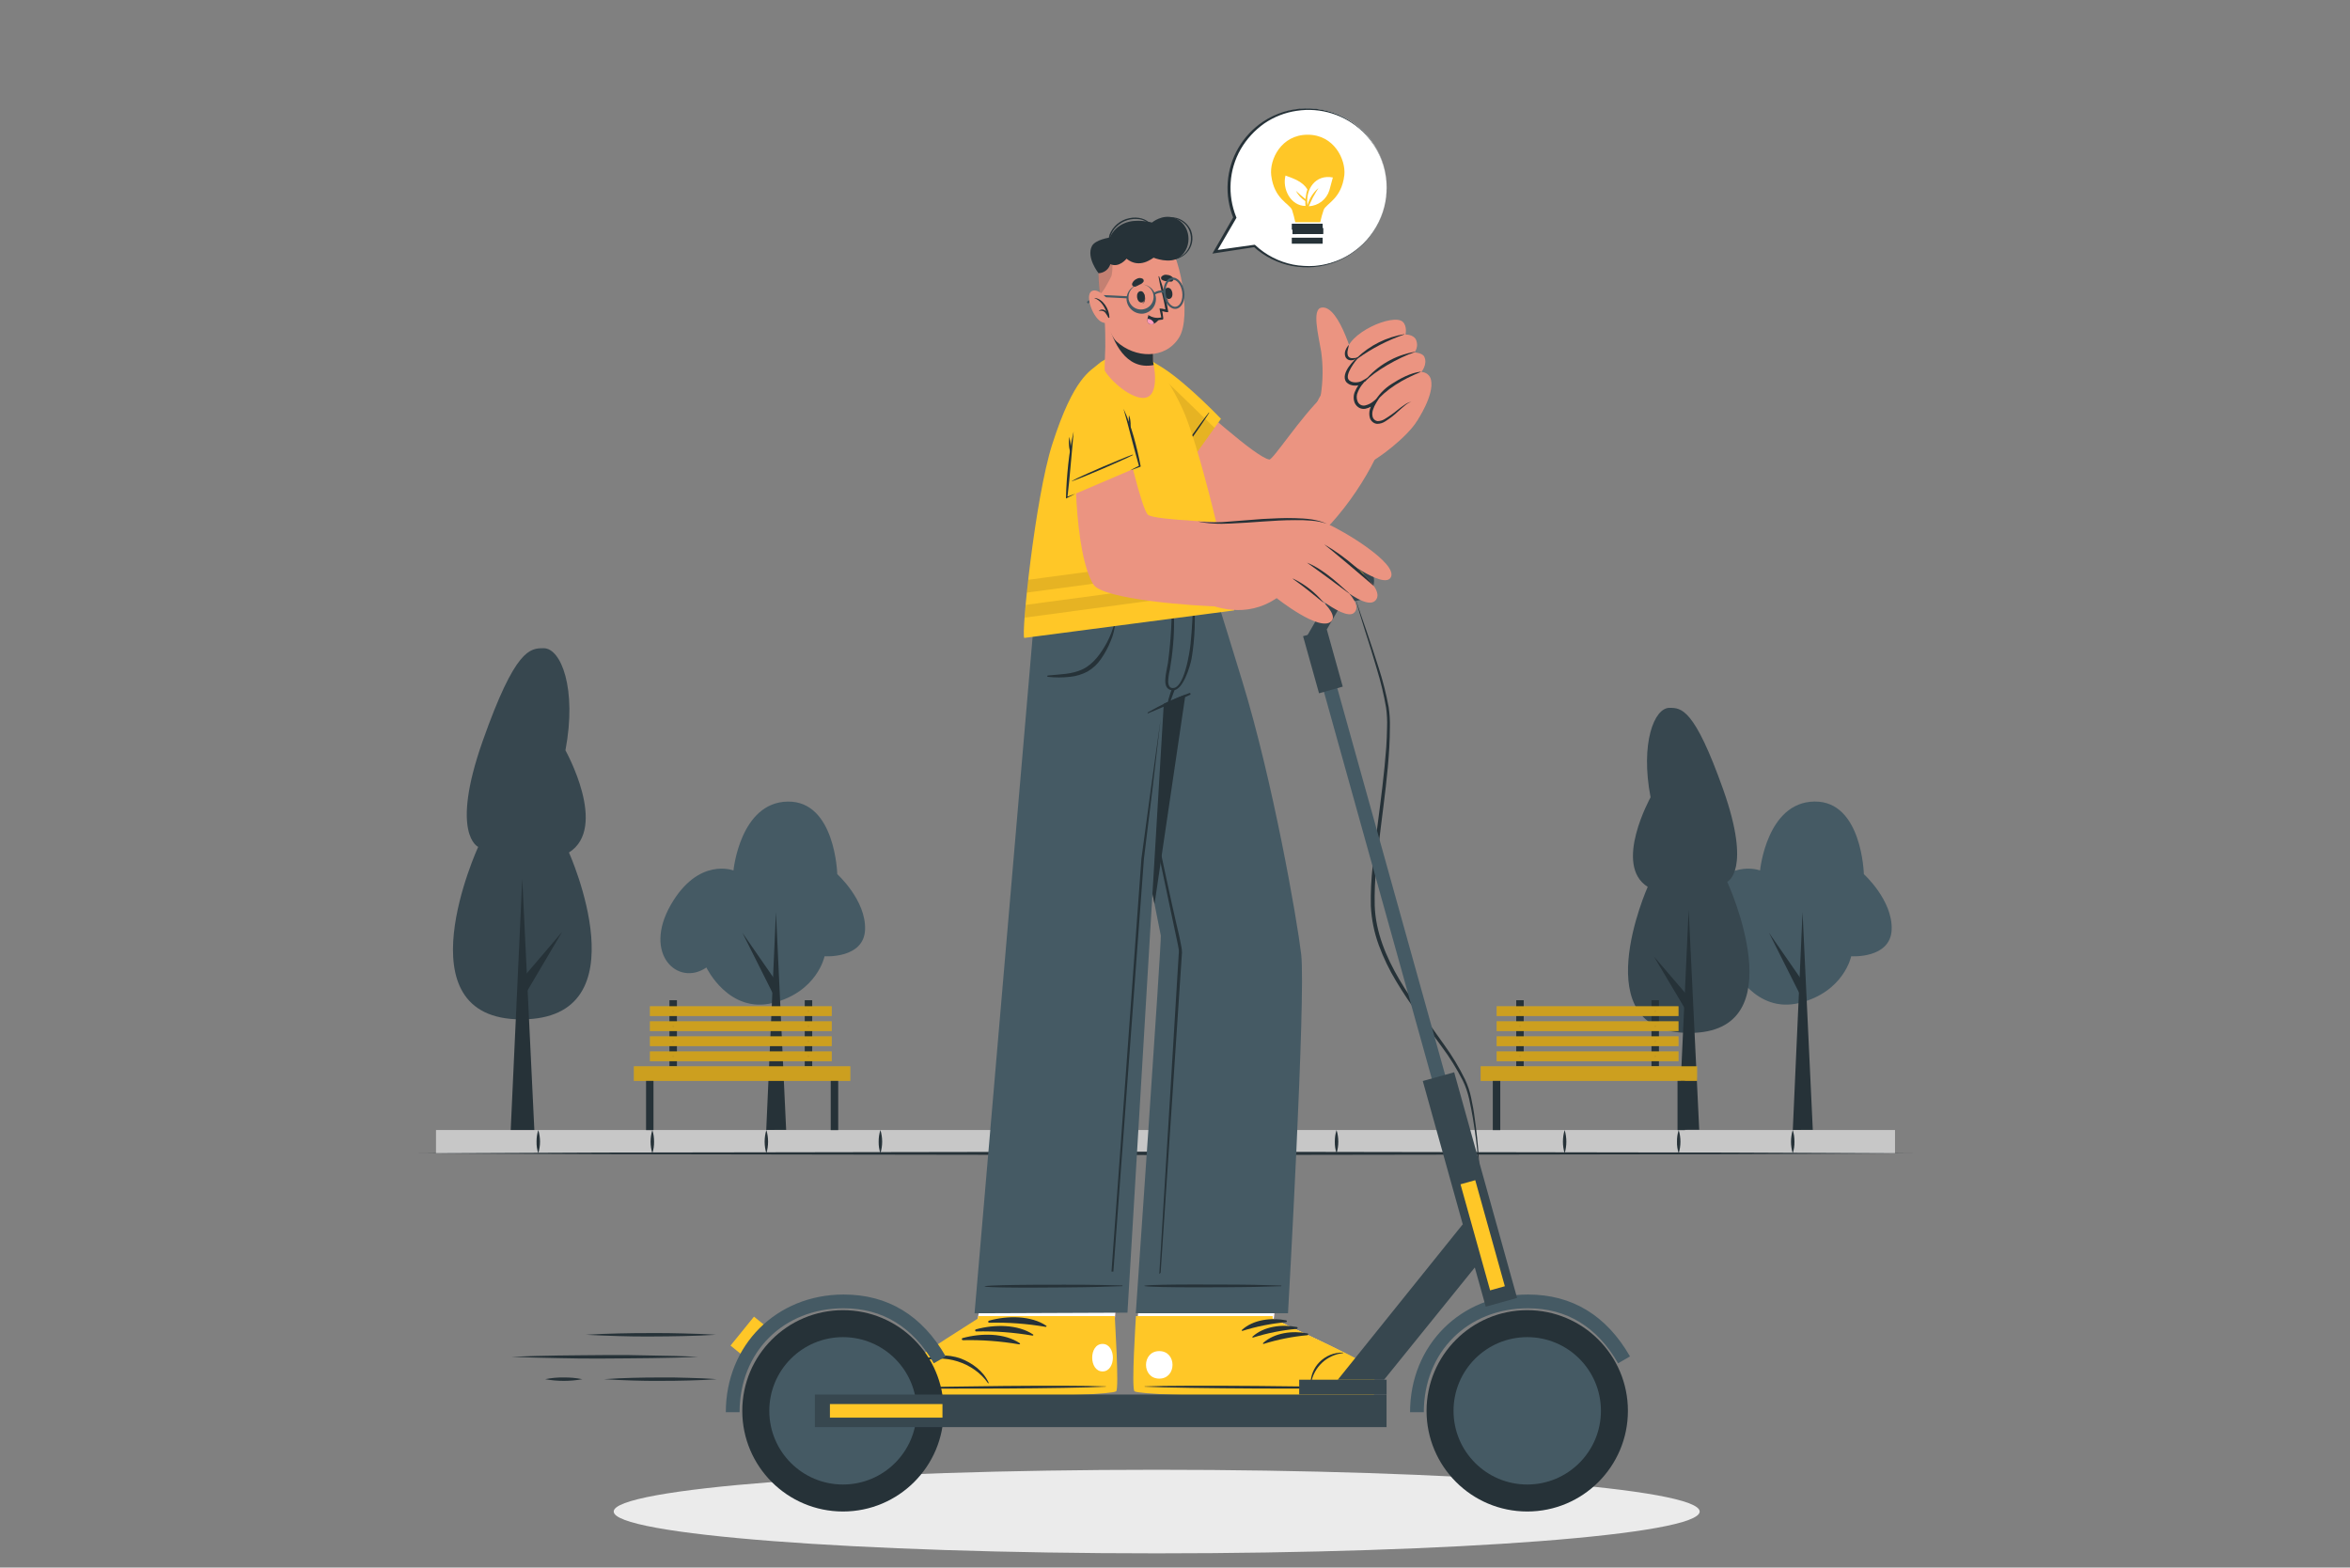 <svg xmlns="http://www.w3.org/2000/svg" xmlns:xlink="http://www.w3.org/1999/xlink" width="224.88" zoomAndPan="magnify" viewBox="0 0 224.88 150" height="150" preserveAspectRatio="xMidYMid meet" version="1.0"><rect x="0" y="0" width="224.88" height="150" fill="#808080" stroke="none"/><defs><filter x="0%" y="0%" width="100%" xlink:type="simple" xlink:actuate="onLoad" height="100%" id="id1" xlink:show="other"><feColorMatrix values="0 0 0 0 1 0 0 0 0 1 0 0 0 0 1 0 0 0 1 0" color-interpolation-filters="sRGB"/></filter><mask id="id2"><g filter="url(#id1)"><rect x="-22.488" width="269.856" fill="rgb(0%, 0%, 0%)" y="-15" height="180" fill-opacity="0.2"/></g></mask><clipPath id="id3"><path d="M 0.047 0.23 L 1 0.23 L 1 1 L 0.047 1 Z M 0.047 0.23 " clip-rule="nonzero"/></clipPath><clipPath id="id4"><path d="M 0.047 2 L 1 2 L 1 3 L 0.047 3 Z M 0.047 2 " clip-rule="nonzero"/></clipPath><clipPath id="id5"><path d="M 0.047 3 L 1 3 L 1 4 L 0.047 4 Z M 0.047 3 " clip-rule="nonzero"/></clipPath><clipPath id="id6"><path d="M 0.047 4 L 1 4 L 1 5.746 L 0.047 5.746 Z M 0.047 4 " clip-rule="nonzero"/></clipPath><clipPath id="id7"><path d="M 13 0.23 L 14 0.23 L 14 1 L 13 1 Z M 13 0.23 " clip-rule="nonzero"/></clipPath><clipPath id="id8"><path d="M 13 4 L 14 4 L 14 5.746 L 13 5.746 Z M 13 4 " clip-rule="nonzero"/></clipPath><clipPath id="id9"><rect x="0" width="15" y="0" height="6"/></clipPath><mask id="id10"><g filter="url(#id1)"><rect x="-22.488" width="269.856" fill="rgb(0%, 0%, 0%)" y="-15" height="180" fill-opacity="0.2"/></g></mask><clipPath id="id11"><path d="M 1 0.23 L 2 0.23 L 2 1 L 1 1 Z M 1 0.23 " clip-rule="nonzero"/></clipPath><clipPath id="id12"><path d="M 1 4 L 2 4 L 2 5.746 L 1 5.746 Z M 1 4 " clip-rule="nonzero"/></clipPath><clipPath id="id13"><path d="M 14 0.23 L 15 0.23 L 15 1 L 14 1 Z M 14 0.23 " clip-rule="nonzero"/></clipPath><clipPath id="id14"><path d="M 14 4 L 15 4 L 15 5.746 L 14 5.746 Z M 14 4 " clip-rule="nonzero"/></clipPath><clipPath id="id15"><rect x="0" width="16" y="0" height="6"/></clipPath></defs><path fill="rgb(92.159%, 92.159%, 92.159%)" d="M 110.688 148.637 C 139.383 148.637 162.648 146.844 162.648 144.637 C 162.648 142.43 139.383 140.641 110.688 140.641 C 81.988 140.641 58.727 142.43 58.727 144.637 C 58.727 146.844 81.988 148.637 110.688 148.637 Z M 110.688 148.637 " fill-opacity="1" fill-rule="nonzero"/><path fill="rgb(78.04%, 78.04%, 78.04%)" d="M 181.34 108.129 L 41.723 108.129 L 41.723 110.363 L 181.34 110.363 Z M 181.34 108.129 " fill-opacity="1" fill-rule="nonzero"/><path fill="rgb(14.899%, 19.609%, 21.959%)" d="M 51.508 108.129 C 51.734 108.855 51.734 109.637 51.508 110.363 C 51.391 110.004 51.336 109.625 51.344 109.246 C 51.34 108.867 51.395 108.488 51.508 108.129 Z M 51.508 108.129 " fill-opacity="1" fill-rule="nonzero"/><path fill="rgb(14.899%, 19.609%, 21.959%)" d="M 62.426 108.129 C 62.539 108.488 62.594 108.867 62.59 109.246 C 62.598 109.625 62.543 110.004 62.426 110.363 C 62.199 109.637 62.199 108.855 62.426 108.129 Z M 62.426 108.129 " fill-opacity="1" fill-rule="nonzero"/><path fill="rgb(14.899%, 19.609%, 21.959%)" d="M 73.336 108.129 C 73.555 108.855 73.555 109.637 73.336 110.363 C 73.117 109.637 73.117 108.855 73.336 108.129 Z M 73.336 108.129 " fill-opacity="1" fill-rule="nonzero"/><path fill="rgb(14.899%, 19.609%, 21.959%)" d="M 84.25 108.129 C 84.473 108.855 84.473 109.637 84.25 110.363 C 84.133 110.004 84.074 109.625 84.082 109.246 C 84.078 108.867 84.133 108.488 84.25 108.129 Z M 84.25 108.129 " fill-opacity="1" fill-rule="nonzero"/><path fill="rgb(14.899%, 19.609%, 21.959%)" d="M 95.164 108.129 C 95.277 108.488 95.332 108.867 95.328 109.246 C 95.336 109.625 95.281 110.004 95.164 110.363 C 94.941 109.637 94.941 108.855 95.164 108.129 Z M 95.164 108.129 " fill-opacity="1" fill-rule="nonzero"/><path fill="rgb(14.899%, 19.609%, 21.959%)" d="M 106.074 108.129 C 106.293 108.855 106.293 109.637 106.074 110.363 C 105.852 109.637 105.852 108.855 106.074 108.129 Z M 106.074 108.129 " fill-opacity="1" fill-rule="nonzero"/><path fill="rgb(14.899%, 19.609%, 21.959%)" d="M 116.988 108.129 C 117.211 108.855 117.211 109.637 116.988 110.363 C 116.77 109.637 116.77 108.855 116.988 108.129 Z M 116.988 108.129 " fill-opacity="1" fill-rule="nonzero"/><path fill="rgb(14.899%, 19.609%, 21.959%)" d="M 127.898 108.129 C 128.125 108.855 128.125 109.637 127.898 110.363 C 127.781 110.004 127.727 109.625 127.734 109.246 C 127.73 108.867 127.785 108.488 127.898 108.129 Z M 127.898 108.129 " fill-opacity="1" fill-rule="nonzero"/><path fill="rgb(14.899%, 19.609%, 21.959%)" d="M 138.816 108.129 C 138.93 108.488 138.988 108.867 138.98 109.246 C 138.988 109.625 138.934 110.004 138.816 110.363 C 138.594 109.637 138.594 108.855 138.816 108.129 Z M 138.816 108.129 " fill-opacity="1" fill-rule="nonzero"/><path fill="rgb(14.899%, 19.609%, 21.959%)" d="M 149.727 108.129 C 149.945 108.855 149.945 109.637 149.727 110.363 C 149.508 109.637 149.508 108.855 149.727 108.129 Z M 149.727 108.129 " fill-opacity="1" fill-rule="nonzero"/><path fill="rgb(14.899%, 19.609%, 21.959%)" d="M 160.641 108.129 C 160.863 108.855 160.863 109.637 160.641 110.363 C 160.523 110.004 160.465 109.625 160.477 109.246 C 160.469 108.867 160.523 108.488 160.641 108.129 Z M 160.641 108.129 " fill-opacity="1" fill-rule="nonzero"/><path fill="rgb(14.899%, 19.609%, 21.959%)" d="M 171.555 108.129 C 171.668 108.488 171.723 108.867 171.719 109.246 C 171.727 109.625 171.672 110.004 171.555 110.363 C 171.332 109.637 171.332 108.855 171.555 108.129 Z M 171.555 108.129 " fill-opacity="1" fill-rule="nonzero"/><path fill="rgb(14.899%, 19.609%, 21.959%)" d="M 39.836 110.363 L 57.762 110.285 L 75.684 110.258 L 111.531 110.199 L 147.379 110.258 L 165.301 110.285 L 183.227 110.363 L 165.301 110.445 L 147.379 110.473 L 111.531 110.527 L 75.684 110.473 L 57.762 110.445 Z M 39.836 110.363 " fill-opacity="1" fill-rule="nonzero"/><path fill="rgb(21.57%, 27.84%, 30.98%)" d="M 54.445 81.574 C 54.445 81.574 61.629 97.527 49.902 97.543 C 38.176 97.555 45.758 81.039 45.758 81.039 C 45.758 81.039 43.043 79.848 46.18 70.938 C 49.32 62.031 50.727 62.027 52.035 62.027 C 53.68 62.027 55.23 65.883 54.109 71.797 C 54.109 71.801 58.246 79.184 54.445 81.574 Z M 54.445 81.574 " fill-opacity="1" fill-rule="nonzero"/><path fill="rgb(14.899%, 19.609%, 21.959%)" d="M 48.871 108.129 L 49.977 84.086 L 51.133 108.129 Z M 48.871 108.129 " fill-opacity="1" fill-rule="nonzero"/><path fill="rgb(14.899%, 19.609%, 21.959%)" d="M 49.527 94.168 L 53.785 89.18 L 50.449 94.824 Z M 49.527 94.168 " fill-opacity="1" fill-rule="nonzero"/><path fill="rgb(27.06%, 35.289%, 39.22%)" d="M 168.426 83.293 C 168.426 83.293 165.082 81.977 162.434 86.582 C 159.715 91.324 163.129 94.438 165.836 92.578 C 165.836 92.578 167.965 97.035 172.211 95.969 C 176.461 94.902 177.148 91.504 177.148 91.504 C 177.148 91.504 180.914 91.766 181.02 88.949 C 181.125 86.137 178.359 83.648 178.359 83.648 C 178.359 83.648 178.191 76.637 173.629 76.699 C 169.062 76.758 168.426 83.293 168.426 83.293 Z M 168.426 83.293 " fill-opacity="1" fill-rule="nonzero"/><path fill="rgb(14.899%, 19.609%, 21.959%)" d="M 171.559 108.121 L 172.492 87.27 L 173.473 108.117 Z M 171.559 108.121 " fill-opacity="1" fill-rule="nonzero"/><path fill="rgb(14.899%, 19.609%, 21.959%)" d="M 172.219 95.105 L 169.281 89.258 L 172.699 94.191 Z M 172.219 95.105 " fill-opacity="1" fill-rule="nonzero"/><path fill="rgb(27.06%, 35.289%, 39.22%)" d="M 70.188 83.293 C 70.188 83.293 66.844 81.977 64.191 86.582 C 61.477 91.324 64.891 94.438 67.598 92.578 C 67.598 92.578 69.727 97.035 73.973 95.969 C 78.215 94.902 78.906 91.504 78.906 91.504 C 78.906 91.504 82.68 91.766 82.781 88.949 C 82.883 86.137 80.121 83.648 80.121 83.648 C 80.121 83.648 79.941 76.637 75.383 76.703 C 70.824 76.77 70.188 83.293 70.188 83.293 Z M 70.188 83.293 " fill-opacity="1" fill-rule="nonzero"/><path fill="rgb(14.899%, 19.609%, 21.959%)" d="M 73.324 108.121 L 74.254 87.27 L 75.23 108.117 Z M 73.324 108.121 " fill-opacity="1" fill-rule="nonzero"/><path fill="rgb(14.899%, 19.609%, 21.959%)" d="M 73.977 95.105 L 71.043 89.258 L 74.461 94.191 Z M 73.977 95.105 " fill-opacity="1" fill-rule="nonzero"/><path fill="rgb(21.57%, 27.84%, 30.98%)" d="M 157.676 84.863 C 157.676 84.863 151.422 98.855 161.688 98.84 C 171.949 98.828 165.285 84.379 165.285 84.379 C 165.285 84.379 167.66 83.332 164.895 75.535 C 162.125 67.742 160.891 67.734 159.75 67.734 C 158.301 67.734 156.957 71.113 157.949 76.289 C 157.949 76.309 154.344 82.77 157.676 84.863 Z M 157.676 84.863 " fill-opacity="1" fill-rule="nonzero"/><path fill="rgb(14.899%, 19.609%, 21.959%)" d="M 162.605 108.105 L 161.594 87.047 L 160.625 108.109 Z M 162.605 108.105 " fill-opacity="1" fill-rule="nonzero"/><path fill="rgb(14.899%, 19.609%, 21.959%)" d="M 162.004 95.879 L 158.266 91.52 L 161.203 96.453 Z M 162.004 95.879 " fill-opacity="1" fill-rule="nonzero"/><path fill="rgb(14.899%, 19.609%, 21.959%)" d="M 64.777 95.711 L 64.062 95.711 L 64.062 102.035 L 64.777 102.035 Z M 64.777 95.711 " fill-opacity="1" fill-rule="nonzero"/><path fill="rgb(14.899%, 19.609%, 21.959%)" d="M 77.723 95.711 L 77.008 95.711 L 77.008 102.035 L 77.723 102.035 Z M 77.723 95.711 " fill-opacity="1" fill-rule="nonzero"/><path fill="rgb(100%, 78.04%, 15.289%)" d="M 79.59 96.289 L 62.195 96.289 L 62.195 97.223 L 79.59 97.223 Z M 79.59 96.289 " fill-opacity="1" fill-rule="nonzero"/><path fill="rgb(0%, 0%, 0%)" d="M 79.59 96.289 L 62.195 96.289 L 62.195 97.223 L 79.59 97.223 Z M 79.59 96.289 " fill-opacity="0.2" fill-rule="nonzero"/><path fill="rgb(100%, 78.04%, 15.289%)" d="M 79.59 97.727 L 62.195 97.727 L 62.195 98.66 L 79.59 98.66 Z M 79.59 97.727 " fill-opacity="1" fill-rule="nonzero"/><path fill="rgb(0%, 0%, 0%)" d="M 79.59 97.727 L 62.195 97.727 L 62.195 98.66 L 79.59 98.66 Z M 79.59 97.727 " fill-opacity="0.2" fill-rule="nonzero"/><path fill="rgb(100%, 78.04%, 15.289%)" d="M 79.59 99.168 L 62.195 99.168 L 62.195 100.102 L 79.59 100.102 Z M 79.59 99.168 " fill-opacity="1" fill-rule="nonzero"/><path fill="rgb(0%, 0%, 0%)" d="M 79.59 99.168 L 62.195 99.168 L 62.195 100.102 L 79.59 100.102 Z M 79.59 99.168 " fill-opacity="0.2" fill-rule="nonzero"/><path fill="rgb(100%, 78.04%, 15.289%)" d="M 79.59 100.609 L 62.195 100.609 L 62.195 101.543 L 79.59 101.543 Z M 79.59 100.609 " fill-opacity="1" fill-rule="nonzero"/><path fill="rgb(0%, 0%, 0%)" d="M 79.59 100.609 L 62.195 100.609 L 62.195 101.543 L 79.59 101.543 Z M 79.59 100.609 " fill-opacity="0.2" fill-rule="nonzero"/><path fill="rgb(100%, 78.04%, 15.289%)" d="M 81.367 102.035 L 60.66 102.035 L 60.66 103.43 L 81.367 103.43 Z M 81.367 102.035 " fill-opacity="1" fill-rule="nonzero"/><path fill="rgb(0%, 0%, 0%)" d="M 81.367 102.035 L 60.66 102.035 L 60.66 103.43 L 81.367 103.43 Z M 81.367 102.035 " fill-opacity="0.2" fill-rule="nonzero"/><path fill="rgb(14.899%, 19.609%, 21.959%)" d="M 62.535 103.43 L 61.824 103.43 L 61.824 108.137 L 62.535 108.137 Z M 62.535 103.43 " fill-opacity="1" fill-rule="nonzero"/><path fill="rgb(14.899%, 19.609%, 21.959%)" d="M 80.211 103.43 L 79.496 103.43 L 79.496 108.137 L 80.211 108.137 Z M 80.211 103.43 " fill-opacity="1" fill-rule="nonzero"/><g mask="url(#id2)"><g transform="matrix(1, 0, 0, 1, 64, 96)"><g clip-path="url(#id9)"><g clip-path="url(#id3)"><path fill="rgb(0%, 0%, 0%)" d="M 0.508 0.754 C 0.508 0.773 0.5 0.789 0.492 0.805 C 0.484 0.82 0.469 0.832 0.453 0.836 C 0.438 0.844 0.418 0.848 0.402 0.844 C 0.383 0.84 0.367 0.832 0.355 0.816 C 0.344 0.805 0.336 0.789 0.332 0.773 C 0.328 0.754 0.328 0.738 0.336 0.723 C 0.344 0.707 0.355 0.691 0.367 0.684 C 0.383 0.672 0.402 0.668 0.418 0.668 C 0.441 0.668 0.465 0.676 0.48 0.691 C 0.496 0.711 0.508 0.73 0.508 0.754 Z M 0.508 0.754 " fill-opacity="0.2" fill-rule="nonzero"/></g><g clip-path="url(#id4)"><path fill="rgb(0%, 0%, 0%)" d="M 0.508 2.195 C 0.512 2.207 0.512 2.219 0.508 2.23 C 0.504 2.246 0.496 2.258 0.488 2.266 C 0.48 2.277 0.469 2.285 0.457 2.289 C 0.445 2.297 0.434 2.301 0.422 2.301 C 0.406 2.301 0.395 2.297 0.383 2.289 C 0.371 2.285 0.359 2.277 0.352 2.266 C 0.344 2.258 0.336 2.246 0.336 2.23 C 0.332 2.219 0.332 2.207 0.332 2.195 C 0.336 2.172 0.348 2.156 0.363 2.141 C 0.379 2.129 0.398 2.121 0.422 2.121 C 0.441 2.121 0.461 2.129 0.477 2.141 C 0.492 2.156 0.504 2.172 0.508 2.195 Z M 0.508 2.195 " fill-opacity="0.2" fill-rule="nonzero"/></g><g clip-path="url(#id5)"><path fill="rgb(0%, 0%, 0%)" d="M 0.418 3.723 C 0.469 3.723 0.508 3.684 0.508 3.633 C 0.508 3.586 0.469 3.547 0.418 3.547 C 0.371 3.547 0.328 3.586 0.328 3.633 C 0.328 3.684 0.371 3.723 0.418 3.723 Z M 0.418 3.723 " fill-opacity="0.2" fill-rule="nonzero"/></g><g clip-path="url(#id6)"><path fill="rgb(0%, 0%, 0%)" d="M 0.508 5.074 C 0.508 5.094 0.5 5.109 0.492 5.125 C 0.484 5.141 0.469 5.152 0.453 5.156 C 0.438 5.164 0.418 5.168 0.402 5.164 C 0.383 5.16 0.367 5.152 0.355 5.137 C 0.344 5.125 0.336 5.109 0.332 5.094 C 0.328 5.074 0.328 5.059 0.336 5.043 C 0.344 5.027 0.355 5.012 0.367 5.004 C 0.383 4.992 0.402 4.988 0.418 4.988 C 0.441 4.988 0.465 4.996 0.48 5.012 C 0.496 5.031 0.508 5.051 0.508 5.074 Z M 0.508 5.074 " fill-opacity="0.2" fill-rule="nonzero"/></g><g clip-path="url(#id7)"><path fill="rgb(0%, 0%, 0%)" d="M 13.453 0.754 C 13.453 0.773 13.449 0.789 13.438 0.805 C 13.43 0.82 13.414 0.832 13.398 0.836 C 13.383 0.844 13.363 0.848 13.348 0.844 C 13.328 0.84 13.312 0.832 13.301 0.816 C 13.289 0.805 13.281 0.789 13.277 0.773 C 13.273 0.754 13.273 0.738 13.281 0.723 C 13.289 0.707 13.301 0.691 13.316 0.684 C 13.328 0.672 13.348 0.668 13.363 0.668 C 13.387 0.668 13.41 0.676 13.426 0.691 C 13.445 0.711 13.453 0.73 13.453 0.754 Z M 13.453 0.754 " fill-opacity="0.2" fill-rule="nonzero"/></g><path fill="rgb(0%, 0%, 0%)" d="M 13.453 2.195 C 13.453 2.211 13.449 2.227 13.441 2.242 C 13.43 2.258 13.418 2.27 13.398 2.277 C 13.383 2.285 13.367 2.289 13.348 2.285 C 13.332 2.281 13.316 2.273 13.305 2.262 C 13.289 2.25 13.281 2.234 13.277 2.215 C 13.273 2.199 13.273 2.18 13.281 2.164 C 13.289 2.148 13.301 2.133 13.316 2.125 C 13.328 2.113 13.348 2.109 13.363 2.109 C 13.387 2.109 13.41 2.117 13.426 2.133 C 13.441 2.148 13.453 2.172 13.453 2.195 Z M 13.453 2.195 " fill-opacity="0.2" fill-rule="nonzero"/><path fill="rgb(0%, 0%, 0%)" d="M 13.453 3.633 C 13.453 3.652 13.449 3.668 13.438 3.684 C 13.43 3.699 13.414 3.711 13.398 3.719 C 13.383 3.723 13.363 3.727 13.348 3.723 C 13.328 3.719 13.312 3.711 13.301 3.695 C 13.289 3.684 13.281 3.668 13.277 3.652 C 13.273 3.633 13.273 3.617 13.281 3.602 C 13.289 3.586 13.301 3.57 13.316 3.562 C 13.328 3.551 13.348 3.547 13.363 3.547 C 13.387 3.547 13.41 3.555 13.426 3.57 C 13.445 3.59 13.453 3.609 13.453 3.633 Z M 13.453 3.633 " fill-opacity="0.2" fill-rule="nonzero"/><g clip-path="url(#id8)"><path fill="rgb(0%, 0%, 0%)" d="M 13.453 5.074 C 13.453 5.094 13.449 5.109 13.438 5.125 C 13.43 5.141 13.414 5.152 13.398 5.156 C 13.383 5.164 13.363 5.168 13.348 5.164 C 13.328 5.16 13.312 5.152 13.301 5.137 C 13.289 5.125 13.281 5.109 13.277 5.094 C 13.273 5.074 13.273 5.059 13.281 5.043 C 13.289 5.027 13.301 5.012 13.316 5.004 C 13.328 4.992 13.348 4.988 13.363 4.988 C 13.387 4.988 13.41 4.996 13.426 5.012 C 13.445 5.031 13.453 5.051 13.453 5.074 Z M 13.453 5.074 " fill-opacity="0.2" fill-rule="nonzero"/></g></g></g></g><path fill="rgb(14.899%, 19.609%, 21.959%)" d="M 145.809 95.711 L 145.094 95.711 L 145.094 102.035 L 145.809 102.035 Z M 145.809 95.711 " fill-opacity="1" fill-rule="nonzero"/><path fill="rgb(14.899%, 19.609%, 21.959%)" d="M 158.75 95.711 L 158.035 95.711 L 158.035 102.035 L 158.75 102.035 Z M 158.75 95.711 " fill-opacity="1" fill-rule="nonzero"/><path fill="rgb(100%, 78.04%, 15.289%)" d="M 160.621 96.289 L 143.223 96.289 L 143.223 97.223 L 160.621 97.223 Z M 160.621 96.289 " fill-opacity="1" fill-rule="nonzero"/><path fill="rgb(0%, 0%, 0%)" d="M 160.621 96.289 L 143.223 96.289 L 143.223 97.223 L 160.621 97.223 Z M 160.621 96.289 " fill-opacity="0.2" fill-rule="nonzero"/><path fill="rgb(100%, 78.04%, 15.289%)" d="M 160.621 97.727 L 143.223 97.727 L 143.223 98.66 L 160.621 98.66 Z M 160.621 97.727 " fill-opacity="1" fill-rule="nonzero"/><path fill="rgb(0%, 0%, 0%)" d="M 160.621 97.727 L 143.223 97.727 L 143.223 98.66 L 160.621 98.66 Z M 160.621 97.727 " fill-opacity="0.2" fill-rule="nonzero"/><path fill="rgb(100%, 78.04%, 15.289%)" d="M 160.621 99.168 L 143.223 99.168 L 143.223 100.102 L 160.621 100.102 Z M 160.621 99.168 " fill-opacity="1" fill-rule="nonzero"/><path fill="rgb(0%, 0%, 0%)" d="M 160.621 99.168 L 143.223 99.168 L 143.223 100.102 L 160.621 100.102 Z M 160.621 99.168 " fill-opacity="0.2" fill-rule="nonzero"/><path fill="rgb(100%, 78.04%, 15.289%)" d="M 160.621 100.609 L 143.223 100.609 L 143.223 101.543 L 160.621 101.543 Z M 160.621 100.609 " fill-opacity="1" fill-rule="nonzero"/><path fill="rgb(0%, 0%, 0%)" d="M 160.621 100.609 L 143.223 100.609 L 143.223 101.543 L 160.621 101.543 Z M 160.621 100.609 " fill-opacity="0.2" fill-rule="nonzero"/><path fill="rgb(100%, 78.04%, 15.289%)" d="M 162.398 102.035 L 141.691 102.035 L 141.691 103.43 L 162.398 103.43 Z M 162.398 102.035 " fill-opacity="1" fill-rule="nonzero"/><path fill="rgb(0%, 0%, 0%)" d="M 162.398 102.035 L 141.691 102.035 L 141.691 103.43 L 162.398 103.43 Z M 162.398 102.035 " fill-opacity="0.2" fill-rule="nonzero"/><path fill="rgb(14.899%, 19.609%, 21.959%)" d="M 143.566 103.43 L 142.852 103.43 L 142.852 108.137 L 143.566 108.137 Z M 143.566 103.43 " fill-opacity="1" fill-rule="nonzero"/><path fill="rgb(14.899%, 19.609%, 21.959%)" d="M 161.242 103.43 L 160.527 103.43 L 160.527 108.137 L 161.242 108.137 Z M 161.242 103.43 " fill-opacity="1" fill-rule="nonzero"/><g mask="url(#id10)"><g transform="matrix(1, 0, 0, 1, 144, 96)"><g clip-path="url(#id15)"><g clip-path="url(#id11)"><path fill="rgb(0%, 0%, 0%)" d="M 1.539 0.754 C 1.539 0.773 1.531 0.789 1.523 0.805 C 1.512 0.82 1.5 0.832 1.484 0.836 C 1.469 0.844 1.449 0.848 1.434 0.844 C 1.414 0.84 1.398 0.832 1.387 0.816 C 1.375 0.805 1.367 0.789 1.363 0.773 C 1.359 0.754 1.359 0.738 1.367 0.723 C 1.375 0.707 1.387 0.691 1.398 0.684 C 1.414 0.672 1.434 0.668 1.449 0.668 C 1.473 0.668 1.496 0.676 1.512 0.691 C 1.527 0.711 1.539 0.73 1.539 0.754 Z M 1.539 0.754 " fill-opacity="0.2" fill-rule="nonzero"/></g><path fill="rgb(0%, 0%, 0%)" d="M 1.539 2.195 C 1.539 2.211 1.535 2.227 1.523 2.242 C 1.516 2.258 1.5 2.27 1.484 2.277 C 1.469 2.285 1.453 2.289 1.434 2.285 C 1.418 2.281 1.402 2.273 1.387 2.262 C 1.375 2.25 1.367 2.234 1.363 2.215 C 1.359 2.199 1.359 2.18 1.367 2.164 C 1.375 2.148 1.387 2.133 1.398 2.125 C 1.414 2.113 1.43 2.109 1.449 2.109 C 1.473 2.109 1.496 2.117 1.512 2.133 C 1.527 2.148 1.539 2.172 1.539 2.195 Z M 1.539 2.195 " fill-opacity="0.2" fill-rule="nonzero"/><path fill="rgb(0%, 0%, 0%)" d="M 1.539 3.633 C 1.539 3.652 1.531 3.668 1.523 3.684 C 1.512 3.699 1.5 3.711 1.484 3.719 C 1.469 3.723 1.449 3.727 1.434 3.723 C 1.414 3.719 1.398 3.711 1.387 3.695 C 1.375 3.684 1.367 3.668 1.363 3.652 C 1.359 3.633 1.359 3.617 1.367 3.602 C 1.375 3.586 1.387 3.57 1.398 3.562 C 1.414 3.551 1.434 3.547 1.449 3.547 C 1.473 3.547 1.496 3.555 1.512 3.57 C 1.527 3.59 1.539 3.609 1.539 3.633 Z M 1.539 3.633 " fill-opacity="0.2" fill-rule="nonzero"/><g clip-path="url(#id12)"><path fill="rgb(0%, 0%, 0%)" d="M 1.539 5.074 C 1.539 5.094 1.531 5.109 1.523 5.125 C 1.512 5.141 1.5 5.152 1.484 5.156 C 1.469 5.164 1.449 5.168 1.434 5.164 C 1.414 5.16 1.398 5.152 1.387 5.137 C 1.375 5.125 1.367 5.109 1.363 5.094 C 1.359 5.074 1.359 5.059 1.367 5.043 C 1.375 5.027 1.387 5.012 1.398 5.004 C 1.414 4.992 1.434 4.988 1.449 4.988 C 1.473 4.988 1.496 4.996 1.512 5.012 C 1.527 5.031 1.539 5.051 1.539 5.074 Z M 1.539 5.074 " fill-opacity="0.2" fill-rule="nonzero"/></g><g clip-path="url(#id13)"><path fill="rgb(0%, 0%, 0%)" d="M 14.484 0.754 C 14.484 0.773 14.477 0.789 14.469 0.805 C 14.461 0.82 14.445 0.832 14.43 0.836 C 14.414 0.844 14.395 0.848 14.379 0.844 C 14.359 0.84 14.344 0.832 14.332 0.816 C 14.32 0.805 14.312 0.789 14.309 0.773 C 14.305 0.754 14.305 0.738 14.312 0.723 C 14.32 0.707 14.332 0.691 14.344 0.684 C 14.359 0.672 14.379 0.668 14.395 0.668 C 14.418 0.668 14.441 0.676 14.457 0.691 C 14.473 0.711 14.484 0.73 14.484 0.754 Z M 14.484 0.754 " fill-opacity="0.2" fill-rule="nonzero"/></g><path fill="rgb(0%, 0%, 0%)" d="M 14.484 2.195 C 14.484 2.211 14.48 2.227 14.469 2.242 C 14.461 2.258 14.449 2.27 14.43 2.277 C 14.414 2.285 14.398 2.289 14.379 2.285 C 14.363 2.281 14.348 2.273 14.332 2.262 C 14.32 2.25 14.312 2.234 14.309 2.215 C 14.305 2.199 14.305 2.18 14.312 2.164 C 14.32 2.148 14.332 2.133 14.344 2.125 C 14.359 2.113 14.379 2.109 14.395 2.109 C 14.418 2.109 14.441 2.117 14.457 2.133 C 14.473 2.148 14.484 2.172 14.484 2.195 Z M 14.484 2.195 " fill-opacity="0.2" fill-rule="nonzero"/><path fill="rgb(0%, 0%, 0%)" d="M 14.484 3.633 C 14.484 3.652 14.477 3.668 14.469 3.684 C 14.461 3.699 14.445 3.711 14.43 3.719 C 14.414 3.723 14.395 3.727 14.379 3.723 C 14.359 3.719 14.344 3.711 14.332 3.695 C 14.32 3.684 14.312 3.668 14.309 3.652 C 14.305 3.633 14.305 3.617 14.312 3.602 C 14.32 3.586 14.332 3.57 14.344 3.562 C 14.359 3.551 14.379 3.547 14.395 3.547 C 14.418 3.547 14.441 3.555 14.457 3.57 C 14.473 3.59 14.484 3.609 14.484 3.633 Z M 14.484 3.633 " fill-opacity="0.2" fill-rule="nonzero"/><g clip-path="url(#id14)"><path fill="rgb(0%, 0%, 0%)" d="M 14.484 5.074 C 14.484 5.094 14.477 5.109 14.469 5.125 C 14.461 5.141 14.445 5.152 14.43 5.156 C 14.414 5.164 14.395 5.168 14.379 5.164 C 14.359 5.16 14.344 5.152 14.332 5.137 C 14.32 5.125 14.312 5.109 14.309 5.094 C 14.305 5.074 14.305 5.059 14.312 5.043 C 14.32 5.027 14.332 5.012 14.344 5.004 C 14.359 4.992 14.379 4.988 14.395 4.988 C 14.418 4.988 14.441 4.996 14.457 5.012 C 14.473 5.031 14.484 5.051 14.484 5.074 Z M 14.484 5.074 " fill-opacity="0.2" fill-rule="nonzero"/></g></g></g></g><path fill="rgb(92.159%, 58.04%, 50.589%)" d="M 131.027 133.324 C 130.32 133.555 109.383 133.293 108.621 132.793 C 108.328 132.609 109.797 112.91 109.797 112.91 L 123.328 113.047 L 121.887 126.223 C 121.887 126.223 129.586 129.789 130.363 130.422 C 131.145 131.059 131.738 133.098 131.027 133.324 Z M 131.027 133.324 " fill-opacity="1" fill-rule="nonzero"/><path fill="rgb(100%, 100%, 100%)" d="M 131.027 133.324 C 130.32 133.555 109.383 133.293 108.617 132.793 C 108.484 132.711 108.723 128.48 109.02 123.945 L 122.137 123.945 L 121.887 126.223 C 121.887 126.223 129.582 129.785 130.367 130.422 C 131.148 131.062 131.738 133.098 131.027 133.324 Z M 131.027 133.324 " fill-opacity="1" fill-rule="nonzero"/><path fill="rgb(100%, 78.04%, 15.289%)" d="M 131.277 133.609 C 130.527 133.859 109.391 133.656 108.57 133.133 C 108.242 132.941 108.703 125.969 108.703 125.93 L 121.785 125.93 L 121.785 126.16 C 121.785 126.16 129.914 129.891 130.738 130.559 C 131.566 131.227 132.008 133.371 131.277 133.609 Z M 131.277 133.609 " fill-opacity="1" fill-rule="nonzero"/><path fill="rgb(14.899%, 19.609%, 21.959%)" d="M 131.203 132.785 C 127.609 132.664 113.105 132.508 109.547 132.664 C 109.52 132.664 109.52 132.684 109.547 132.688 C 113.105 132.883 127.609 132.918 131.203 132.84 C 131.277 132.84 131.277 132.785 131.203 132.785 Z M 131.203 132.785 " fill-opacity="1" fill-rule="nonzero"/><path fill="rgb(14.899%, 19.609%, 21.959%)" d="M 123.074 126.34 C 121.664 126.062 119.93 126.262 118.84 127.262 C 118.797 127.301 118.84 127.359 118.898 127.348 C 120.254 126.922 121.652 126.645 123.066 126.52 C 123.086 126.52 123.105 126.508 123.121 126.492 C 123.137 126.477 123.145 126.457 123.145 126.434 C 123.148 126.414 123.141 126.391 123.129 126.375 C 123.113 126.355 123.098 126.344 123.074 126.34 Z M 123.074 126.34 " fill-opacity="1" fill-rule="nonzero"/><path fill="rgb(14.899%, 19.609%, 21.959%)" d="M 124.09 126.98 C 122.676 126.703 120.945 126.906 119.855 127.902 C 119.812 127.941 119.855 128 119.914 127.988 C 121.27 127.562 122.668 127.285 124.082 127.16 C 124.105 127.16 124.129 127.152 124.145 127.137 C 124.164 127.117 124.172 127.098 124.176 127.074 C 124.176 127.051 124.168 127.027 124.148 127.008 C 124.133 126.992 124.113 126.98 124.09 126.98 Z M 124.09 126.98 " fill-opacity="1" fill-rule="nonzero"/><path fill="rgb(14.899%, 19.609%, 21.959%)" d="M 125.102 127.59 C 123.691 127.312 121.961 127.516 120.871 128.512 C 120.828 128.551 120.871 128.609 120.93 128.594 C 122.285 128.172 123.684 127.895 125.098 127.766 C 125.121 127.77 125.145 127.758 125.16 127.742 C 125.176 127.727 125.188 127.707 125.188 127.684 C 125.188 127.656 125.18 127.637 125.164 127.617 C 125.148 127.602 125.125 127.59 125.102 127.59 Z M 125.102 127.59 " fill-opacity="1" fill-rule="nonzero"/><path fill="rgb(14.899%, 19.609%, 21.959%)" d="M 128.516 129.43 C 128.098 129.418 127.68 129.492 127.293 129.648 C 126.906 129.805 126.555 130.043 126.262 130.34 C 125.734 130.879 125.434 131.594 125.414 132.348 C 125.414 132.371 125.457 132.371 125.461 132.348 C 125.59 131.602 125.957 130.922 126.508 130.402 C 127.059 129.887 127.762 129.562 128.516 129.477 C 128.52 129.477 128.523 129.473 128.527 129.469 C 128.531 129.465 128.531 129.461 128.531 129.453 C 128.531 129.449 128.531 129.441 128.527 129.438 C 128.523 129.434 128.52 129.43 128.516 129.43 Z M 128.516 129.43 " fill-opacity="1" fill-rule="nonzero"/><path fill="rgb(100%, 100%, 100%)" d="M 110.934 129.285 C 109.246 129.285 109.242 131.918 110.934 131.918 C 112.625 131.918 112.625 129.285 110.934 129.285 Z M 110.934 129.285 " fill-opacity="1" fill-rule="nonzero"/><path fill="rgb(27.06%, 35.289%, 39.22%)" d="M 123.254 125.664 L 108.688 125.664 C 108.688 125.664 111.164 89.977 111.082 89.523 C 110.934 88.762 107.098 69.391 106.055 65.367 C 104.488 59.336 103.27 54.652 103.27 54.652 L 115.613 54.652 C 115.613 54.652 117.055 59.211 118.867 65.145 C 121.828 74.789 124.133 88.059 124.512 91.285 C 124.988 95.195 123.254 125.664 123.254 125.664 Z M 123.254 125.664 " fill-opacity="1" fill-rule="nonzero"/><path fill="rgb(14.899%, 19.609%, 21.959%)" d="M 122.578 123.012 C 120.355 122.965 120.996 122.945 118.773 122.926 C 117.688 122.926 110.547 122.855 109.527 123.023 C 109.508 123.023 109.508 123.062 109.527 123.066 C 110.543 123.234 117.688 123.176 118.773 123.16 C 120.996 123.141 120.355 123.121 122.578 123.074 C 122.582 123.078 122.59 123.078 122.594 123.078 C 122.598 123.074 122.605 123.074 122.609 123.07 C 122.613 123.066 122.617 123.062 122.617 123.059 C 122.621 123.055 122.621 123.051 122.621 123.043 C 122.621 123.039 122.621 123.035 122.617 123.027 C 122.617 123.023 122.613 123.02 122.609 123.016 C 122.605 123.016 122.598 123.012 122.594 123.012 C 122.59 123.012 122.582 123.012 122.578 123.012 Z M 122.578 123.012 " fill-opacity="1" fill-rule="nonzero"/><path fill="rgb(14.899%, 19.609%, 21.959%)" d="M 105.512 56.332 L 107.473 64.492 C 107.473 64.492 111.902 85.637 112.555 88.324 C 112.715 89 112.883 89.672 113.004 90.355 C 113.043 90.523 113.066 90.703 113.094 90.871 C 113.094 90.969 113.109 91.074 113.109 91.164 L 113.09 91.422 L 111.066 121.781 L 110.938 121.91 L 112.789 91.398 L 112.809 91.141 C 112.809 91.059 112.809 90.992 112.809 90.914 C 112.777 90.746 112.754 90.586 112.719 90.41 C 112.57 89.742 105.512 56.332 105.512 56.332 Z M 105.512 56.332 " fill-opacity="1" fill-rule="nonzero"/><path fill="rgb(14.899%, 19.609%, 21.959%)" d="M 115.184 54.656 L 110.48 86.508 C 109.328 80.734 106.863 68.477 106.055 65.367 C 104.488 59.336 103.27 54.656 103.27 54.656 Z M 115.184 54.656 " fill-opacity="1" fill-rule="nonzero"/><path fill="rgb(92.159%, 58.04%, 50.589%)" d="M 87.211 133.234 C 87.922 133.457 105.508 133.535 106.273 133.023 C 106.566 132.836 106.668 129.871 106.691 126.285 L 106.691 126.172 C 106.691 125.434 108.395 113.012 108.395 113.012 L 95.109 113.281 L 93.574 126.324 L 93.574 126.547 C 93.574 126.547 88.609 129.656 87.832 130.305 C 87.051 130.953 86.492 133 87.211 133.234 Z M 87.211 133.234 " fill-opacity="1" fill-rule="nonzero"/><path fill="rgb(100%, 100%, 100%)" d="M 106.926 123.945 C 106.777 125.137 106.676 125.984 106.676 126.16 L 106.676 126.273 C 106.652 129.859 106.551 132.82 106.258 133.012 C 105.496 133.523 87.91 133.441 87.191 133.223 C 86.477 133.004 87.059 130.941 87.832 130.297 C 88.605 129.652 93.57 126.539 93.57 126.539 L 93.57 126.316 L 93.852 123.945 Z M 106.926 123.945 " fill-opacity="1" fill-rule="nonzero"/><path fill="rgb(100%, 78.04%, 15.289%)" d="M 86.34 133.609 C 87.09 133.859 106 133.656 106.805 133.133 C 107.117 132.941 106.668 125.969 106.672 125.93 L 93.59 125.93 L 93.59 126.16 C 93.59 126.16 87.695 129.891 86.867 130.559 C 86.043 131.227 85.594 133.371 86.34 133.609 Z M 86.34 133.609 " fill-opacity="1" fill-rule="nonzero"/><path fill="rgb(14.899%, 19.609%, 21.959%)" d="M 86.398 132.785 C 89.992 132.664 102.266 132.508 105.812 132.664 C 105.844 132.664 105.844 132.684 105.812 132.688 C 102.25 132.883 89.977 132.918 86.398 132.84 C 86.32 132.84 86.32 132.785 86.398 132.785 Z M 86.398 132.785 " fill-opacity="1" fill-rule="nonzero"/><path fill="rgb(14.899%, 19.609%, 21.959%)" d="M 94.652 126.367 C 96.441 125.875 98.676 125.879 100.129 126.863 C 100.184 126.898 100.129 126.973 100.055 126.965 C 98.277 126.66 96.477 126.527 94.672 126.57 C 94.539 126.574 94.523 126.406 94.652 126.367 Z M 94.652 126.367 " fill-opacity="1" fill-rule="nonzero"/><path fill="rgb(14.899%, 19.609%, 21.959%)" d="M 93.391 127.203 C 95.18 126.711 97.41 126.715 98.867 127.699 C 98.922 127.734 98.867 127.809 98.793 127.801 C 97.016 127.496 95.215 127.363 93.41 127.406 C 93.387 127.402 93.363 127.395 93.344 127.379 C 93.328 127.359 93.316 127.336 93.312 127.312 C 93.312 127.289 93.316 127.266 93.332 127.246 C 93.348 127.227 93.367 127.211 93.391 127.203 Z M 93.391 127.203 " fill-opacity="1" fill-rule="nonzero"/><path fill="rgb(14.899%, 19.609%, 21.959%)" d="M 92.117 128.039 C 93.906 127.547 96.137 127.547 97.594 128.535 C 97.648 128.57 97.594 128.645 97.52 128.637 C 95.742 128.332 93.938 128.199 92.137 128.242 C 92.113 128.238 92.09 128.23 92.07 128.211 C 92.055 128.195 92.043 128.172 92.039 128.148 C 92.039 128.125 92.043 128.102 92.059 128.082 C 92.07 128.062 92.094 128.047 92.117 128.039 Z M 92.117 128.039 " fill-opacity="1" fill-rule="nonzero"/><path fill="rgb(14.899%, 19.609%, 21.959%)" d="M 88.008 130.27 C 88.609 129.953 89.273 129.766 89.953 129.719 C 90.633 129.672 91.316 129.77 91.953 130 C 93 130.41 94.094 131.168 94.613 132.32 C 94.613 132.355 94.566 132.383 94.547 132.355 C 93.184 130.379 90.309 129.441 88.059 130.34 C 87.996 130.363 87.965 130.301 88.008 130.27 Z M 88.008 130.27 " fill-opacity="1" fill-rule="nonzero"/><path fill="rgb(100%, 100%, 100%)" d="M 105.508 128.598 C 106.824 128.598 106.824 131.23 105.508 131.23 C 104.191 131.23 104.18 128.598 105.508 128.598 Z M 105.508 128.598 " fill-opacity="1" fill-rule="nonzero"/><path fill="rgb(27.06%, 35.289%, 39.22%)" d="M 115.316 54.656 C 115.316 54.656 113.695 66.035 113.566 66.406 C 113.566 66.406 112.621 66.762 111.367 67.34 L 107.891 125.609 L 93.258 125.668 L 99.355 54.656 Z M 115.316 54.656 " fill-opacity="1" fill-rule="nonzero"/><path fill="rgb(14.899%, 19.609%, 21.959%)" d="M 107.391 123.004 C 105.156 122.965 105.801 122.945 103.562 122.934 C 102.469 122.934 95.277 122.898 94.254 123.07 C 94.23 123.07 94.23 123.113 94.254 123.113 C 95.277 123.277 102.48 123.188 103.562 123.172 C 105.801 123.141 105.156 123.125 107.391 123.07 C 107.402 123.07 107.41 123.066 107.414 123.059 C 107.422 123.055 107.426 123.043 107.426 123.035 C 107.426 123.027 107.422 123.02 107.414 123.012 C 107.41 123.008 107.402 123.004 107.391 123.004 Z M 107.391 123.004 " fill-opacity="1" fill-rule="nonzero"/><path fill="rgb(14.899%, 19.609%, 21.959%)" d="M 113.816 66.316 C 112.438 66.816 111.105 67.438 109.832 68.172 C 109.824 68.18 109.816 68.188 109.816 68.199 C 109.812 68.211 109.812 68.219 109.816 68.23 C 109.824 68.242 109.832 68.25 109.84 68.254 C 109.852 68.258 109.863 68.258 109.875 68.254 C 111.211 67.68 112.582 67.125 113.887 66.477 C 113.906 66.465 113.922 66.449 113.93 66.43 C 113.934 66.406 113.934 66.383 113.926 66.363 C 113.914 66.344 113.898 66.328 113.879 66.32 C 113.859 66.309 113.836 66.309 113.816 66.316 Z M 113.816 66.316 " fill-opacity="1" fill-rule="nonzero"/><path fill="rgb(14.899%, 19.609%, 21.959%)" d="M 114.238 57.117 C 114.238 57.07 114.156 57.062 114.156 57.117 C 114.156 58.613 114.082 60.109 113.93 61.598 C 113.867 62.289 113.316 66.105 112.117 65.828 C 111.918 65.781 111.816 65.582 111.789 65.281 C 111.793 64.883 111.848 64.492 111.945 64.109 C 112.082 63.312 112.188 62.508 112.254 61.703 C 112.395 60.199 112.379 58.688 112.207 57.188 C 112.203 57.18 112.199 57.172 112.191 57.168 C 112.184 57.164 112.176 57.16 112.168 57.16 C 112.16 57.16 112.152 57.164 112.145 57.168 C 112.137 57.172 112.133 57.18 112.129 57.188 C 112.164 59.273 112.043 61.355 111.766 63.422 C 111.613 64.406 111.105 65.91 112.152 66.055 C 113.199 66.199 113.895 63.707 114.027 63.023 C 114.352 61.07 114.422 59.086 114.238 57.117 Z M 114.238 57.117 " fill-opacity="1" fill-rule="nonzero"/><path fill="rgb(14.899%, 19.609%, 21.959%)" d="M 112.148 65.922 C 112.039 66.18 111.949 66.445 111.879 66.715 C 111.801 66.926 111.762 67.148 111.766 67.371 C 111.766 67.383 111.773 67.391 111.777 67.395 C 111.785 67.402 111.793 67.406 111.801 67.41 C 111.812 67.41 111.82 67.41 111.828 67.406 C 111.836 67.402 111.844 67.398 111.852 67.391 C 111.973 67.195 112.066 66.98 112.129 66.758 C 112.219 66.516 112.316 66.27 112.398 66.023 C 112.406 66.008 112.41 65.988 112.41 65.973 C 112.41 65.953 112.406 65.934 112.398 65.918 C 112.391 65.902 112.383 65.887 112.371 65.875 C 112.355 65.863 112.34 65.852 112.324 65.848 C 112.309 65.84 112.289 65.836 112.273 65.836 C 112.254 65.836 112.238 65.84 112.219 65.848 C 112.203 65.855 112.188 65.863 112.176 65.875 C 112.164 65.891 112.152 65.906 112.148 65.922 Z M 112.148 65.922 " fill-opacity="1" fill-rule="nonzero"/><path fill="rgb(14.899%, 19.609%, 21.959%)" d="M 111.066 68.801 L 110.285 75.496 L 109.465 82.188 L 106.543 121.676 L 106.363 121.676 L 109.227 82.156 L 110.133 75.477 Z M 111.066 68.801 " fill-opacity="1" fill-rule="nonzero"/><path fill="rgb(14.899%, 19.609%, 21.959%)" d="M 100.277 64.637 C 101.406 64.52 102.582 64.535 103.621 64.031 C 104.66 63.523 105.363 62.508 105.922 61.488 C 106.258 60.859 106.512 60.191 106.676 59.5 C 106.676 59.465 106.73 59.477 106.73 59.5 C 106.688 60.148 106.531 60.781 106.27 61.379 C 106.031 61.965 105.73 62.523 105.367 63.043 C 105.031 63.539 104.594 63.949 104.078 64.254 C 103.551 64.535 102.973 64.711 102.379 64.766 C 101.684 64.844 100.98 64.844 100.285 64.766 C 100.277 64.766 100.27 64.766 100.262 64.762 C 100.254 64.762 100.246 64.758 100.238 64.75 C 100.234 64.746 100.227 64.738 100.223 64.73 C 100.219 64.723 100.215 64.715 100.215 64.707 C 100.215 64.695 100.215 64.688 100.219 64.68 C 100.223 64.672 100.227 64.664 100.23 64.656 C 100.238 64.652 100.246 64.645 100.254 64.641 C 100.258 64.637 100.27 64.637 100.277 64.637 Z M 100.277 64.637 " fill-opacity="1" fill-rule="nonzero"/><path fill="rgb(14.899%, 19.609%, 21.959%)" d="M 129.566 56.719 C 129.895 57.938 130.344 59.133 130.754 60.336 C 131.16 61.543 131.57 62.742 131.949 63.957 C 132.34 65.172 132.652 66.41 132.887 67.664 C 132.98 68.297 133.02 68.938 133.004 69.582 C 133.004 70.215 132.98 70.855 132.949 71.488 C 132.809 74.035 132.457 76.555 132.145 79.078 C 131.988 80.336 131.832 81.598 131.711 82.855 C 131.578 84.113 131.523 85.379 131.551 86.641 C 131.629 89.16 132.633 91.559 133.906 93.727 C 135.18 95.895 136.758 97.906 138.211 99.996 C 138.961 101.027 139.621 102.125 140.184 103.27 C 140.461 103.852 140.664 104.465 140.789 105.094 C 140.922 105.719 141.039 106.344 141.117 106.977 C 141.48 109.492 141.645 112.035 141.609 114.578 C 141.586 112.043 141.367 109.512 140.949 107.012 C 140.719 105.77 140.543 104.496 139.965 103.371 C 139.391 102.246 138.723 101.168 137.965 100.156 C 136.484 98.098 134.91 96.09 133.609 93.902 C 132.945 92.809 132.387 91.648 131.945 90.449 C 131.5 89.238 131.242 87.969 131.18 86.68 C 131.156 85.402 131.215 84.125 131.359 82.855 C 131.488 81.586 131.645 80.328 131.809 79.066 C 132.137 76.547 132.469 74.027 132.656 71.5 C 132.699 70.867 132.723 70.23 132.734 69.602 C 132.758 68.973 132.727 68.34 132.641 67.719 C 132.426 66.469 132.129 65.238 131.758 64.027 C 131.406 62.805 131.023 61.594 130.633 60.387 C 130.246 59.18 129.879 57.949 129.566 56.719 Z M 129.566 56.719 " fill-opacity="1" fill-rule="nonzero"/><path fill="rgb(100%, 78.04%, 15.289%)" d="M 72.152 125.988 L 69.906 128.758 L 70.891 129.555 L 73.137 126.785 Z M 72.152 125.988 " fill-opacity="1" fill-rule="nonzero"/><path fill="rgb(14.899%, 19.609%, 21.959%)" d="M 80.668 144.633 C 85.988 144.633 90.305 140.32 90.305 135 C 90.305 129.68 85.988 125.367 80.668 125.367 C 75.348 125.367 71.031 129.68 71.031 135 C 71.031 140.32 75.348 144.633 80.668 144.633 Z M 80.668 144.633 " fill-opacity="1" fill-rule="nonzero"/><path fill="rgb(27.06%, 35.289%, 39.22%)" d="M 80.668 142.051 C 84.562 142.051 87.719 138.895 87.719 135 C 87.719 131.105 84.562 127.949 80.668 127.949 C 76.773 127.949 73.617 131.105 73.617 135 C 73.617 138.895 76.773 142.051 80.668 142.051 Z M 80.668 142.051 " fill-opacity="1" fill-rule="nonzero"/><path fill="rgb(27.06%, 35.289%, 39.22%)" d="M 70.773 135.133 L 69.457 135.133 C 69.457 128.711 74.305 123.871 80.738 123.871 C 84.953 123.871 88.238 125.863 90.5 129.793 L 89.359 130.453 C 87.352 126.965 84.449 125.188 80.738 125.188 C 74.965 125.188 70.773 129.371 70.773 135.133 Z M 70.773 135.133 " fill-opacity="1" fill-rule="nonzero"/><path fill="rgb(14.899%, 19.609%, 21.959%)" d="M 146.148 144.633 C 151.469 144.633 155.781 140.32 155.781 135 C 155.781 129.68 151.469 125.367 146.148 125.367 C 140.824 125.367 136.512 129.68 136.512 135 C 136.512 140.32 140.824 144.633 146.148 144.633 Z M 146.148 144.633 " fill-opacity="1" fill-rule="nonzero"/><path fill="rgb(27.06%, 35.289%, 39.22%)" d="M 146.148 142.051 C 150.043 142.051 153.199 138.895 153.199 135 C 153.199 131.105 150.043 127.949 146.148 127.949 C 142.25 127.949 139.094 131.105 139.094 135 C 139.094 138.895 142.25 142.051 146.148 142.051 Z M 146.148 142.051 " fill-opacity="1" fill-rule="nonzero"/><path fill="rgb(27.06%, 35.289%, 39.22%)" d="M 136.25 135.133 L 134.934 135.133 C 134.934 128.711 139.785 123.871 146.219 123.871 C 150.434 123.871 153.719 125.863 155.98 129.793 L 154.84 130.453 C 152.832 126.965 149.93 125.188 146.219 125.188 C 140.445 125.188 136.25 129.371 136.25 135.133 Z M 136.25 135.133 " fill-opacity="1" fill-rule="nonzero"/><path fill="rgb(21.57%, 27.84%, 30.98%)" d="M 132.684 133.441 L 77.977 133.441 L 77.977 136.559 L 132.684 136.559 Z M 132.684 133.441 " fill-opacity="1" fill-rule="nonzero"/><path fill="rgb(27.06%, 35.289%, 39.22%)" d="M 138.664 104.195 L 127.535 64.285 L 126.258 64.645 L 137.387 104.551 Z M 138.664 104.195 " fill-opacity="1" fill-rule="nonzero"/><path fill="rgb(21.57%, 27.84%, 30.98%)" d="M 126.219 61.527 L 129.059 56.609 L 127.91 55.945 L 125.07 60.863 Z M 126.219 61.527 " fill-opacity="1" fill-rule="nonzero"/><path fill="rgb(21.57%, 27.84%, 30.98%)" d="M 145.176 124.199 L 139.156 102.605 L 136.152 103.441 L 142.176 125.035 Z M 145.176 124.199 " fill-opacity="1" fill-rule="nonzero"/><path fill="rgb(100%, 78.04%, 15.289%)" d="M 144.004 123.078 L 141.172 112.93 L 139.762 113.324 L 142.594 123.473 Z M 144.004 123.078 " fill-opacity="1" fill-rule="nonzero"/><path fill="rgb(21.57%, 27.84%, 30.98%)" d="M 128.492 65.703 L 126.969 60.242 L 124.695 60.875 L 126.223 66.34 Z M 128.492 65.703 " fill-opacity="1" fill-rule="nonzero"/><path fill="rgb(21.57%, 27.84%, 30.98%)" d="M 141.438 120.902 L 132.449 132.023 L 128.02 132.023 L 140.008 117.113 Z M 141.438 120.902 " fill-opacity="1" fill-rule="nonzero"/><path fill="rgb(21.57%, 27.84%, 30.98%)" d="M 132.688 132.023 L 124.324 132.023 L 124.324 133.441 L 132.688 133.441 Z M 132.688 132.023 " fill-opacity="1" fill-rule="nonzero"/><path fill="rgb(21.57%, 27.84%, 30.98%)" d="M 131.488 55.578 C 131.488 55.961 131.375 56.332 131.164 56.648 C 130.953 56.965 130.652 57.211 130.301 57.359 C 129.949 57.504 129.562 57.543 129.188 57.469 C 128.816 57.395 128.473 57.211 128.203 56.941 C 127.934 56.672 127.75 56.328 127.676 55.957 C 127.602 55.582 127.641 55.195 127.785 54.844 C 127.934 54.492 128.18 54.191 128.496 53.98 C 128.812 53.77 129.184 53.656 129.566 53.656 C 129.816 53.656 130.066 53.703 130.301 53.801 C 130.535 53.898 130.746 54.039 130.926 54.219 C 131.105 54.398 131.246 54.609 131.344 54.844 C 131.441 55.078 131.488 55.328 131.488 55.578 Z M 131.488 55.578 " fill-opacity="1" fill-rule="nonzero"/><path fill="rgb(100%, 78.04%, 15.289%)" d="M 130.695 55.578 C 130.699 55.805 130.633 56.023 130.508 56.211 C 130.383 56.398 130.207 56.547 129.996 56.633 C 129.789 56.719 129.562 56.742 129.34 56.695 C 129.121 56.652 128.918 56.543 128.758 56.387 C 128.602 56.227 128.492 56.023 128.449 55.805 C 128.402 55.582 128.426 55.355 128.512 55.148 C 128.598 54.941 128.746 54.762 128.934 54.637 C 129.121 54.512 129.34 54.449 129.566 54.449 C 129.863 54.449 130.152 54.57 130.363 54.781 C 130.578 54.992 130.695 55.281 130.695 55.578 Z M 130.695 55.578 " fill-opacity="1" fill-rule="nonzero"/><path fill="rgb(100%, 78.04%, 15.289%)" d="M 90.188 134.352 L 79.418 134.352 L 79.418 135.652 L 90.188 135.652 Z M 90.188 134.352 " fill-opacity="1" fill-rule="nonzero"/><path fill="rgb(14.899%, 19.609%, 21.959%)" d="M 48.934 129.832 C 50.418 129.766 51.895 129.73 53.402 129.707 C 54.906 129.68 56.379 129.684 57.871 129.664 C 59.359 129.648 60.832 129.664 62.34 129.707 L 64.574 129.75 C 65.316 129.777 66.059 129.793 66.809 129.832 C 66.059 129.871 65.316 129.887 64.574 129.914 L 62.34 129.957 C 60.848 129.984 59.355 129.98 57.871 129.996 C 56.383 130.008 54.887 129.996 53.402 129.957 C 51.914 129.922 50.418 129.898 48.934 129.832 Z M 48.934 129.832 " fill-opacity="1" fill-rule="nonzero"/><path fill="rgb(14.899%, 19.609%, 21.959%)" d="M 56.066 127.723 C 57.102 127.652 58.141 127.621 59.176 127.594 C 60.211 127.566 61.246 127.559 62.281 127.559 C 63.32 127.555 64.355 127.559 65.391 127.594 L 66.945 127.641 C 67.465 127.668 67.98 127.684 68.5 127.723 C 67.98 127.758 67.465 127.773 66.945 127.801 L 65.391 127.848 C 64.355 127.875 63.32 127.883 62.281 127.887 C 61.246 127.891 60.211 127.887 59.176 127.848 C 58.141 127.809 57.102 127.785 56.066 127.723 Z M 56.066 127.723 " fill-opacity="1" fill-rule="nonzero"/><path fill="rgb(14.899%, 19.609%, 21.959%)" d="M 57.801 131.973 C 58.699 131.902 59.602 131.871 60.5 131.844 C 61.398 131.816 62.297 131.812 63.195 131.809 C 64.094 131.805 64.996 131.809 65.895 131.844 L 67.246 131.891 C 67.695 131.918 68.145 131.934 68.598 131.973 C 68.145 132.008 67.695 132.023 67.246 132.051 L 65.895 132.098 C 64.996 132.129 64.098 132.129 63.195 132.133 C 62.297 132.137 61.398 132.133 60.5 132.098 C 59.602 132.062 58.699 132.039 57.801 131.973 Z M 57.801 131.973 " fill-opacity="1" fill-rule="nonzero"/><path fill="rgb(14.899%, 19.609%, 21.959%)" d="M 52.168 131.973 C 52.754 131.855 53.348 131.797 53.945 131.809 C 54.543 131.801 55.141 131.855 55.727 131.973 C 54.551 132.188 53.344 132.188 52.168 131.973 Z M 52.168 131.973 " fill-opacity="1" fill-rule="nonzero"/><path fill="rgb(92.159%, 58.04%, 50.589%)" d="M 108.938 38.223 C 111.105 44.211 117.254 52.859 119.754 53.121 C 120.945 53.246 123.047 53.727 124.738 52.504 C 128.422 49.828 131.801 44.375 132.68 41.16 C 133.012 40.012 127.562 36.977 126.645 37.844 C 124.48 39.887 121.809 44.027 121.465 43.973 C 120.191 43.754 114.996 39.035 111.664 36.098 C 107.477 32.418 108.074 35.836 108.938 38.223 Z M 108.938 38.223 " fill-opacity="1" fill-rule="nonzero"/><path fill="rgb(92.159%, 58.04%, 50.589%)" d="M 135.602 40.277 C 134.723 41.758 131.734 44.078 130.801 44.359 C 129.863 44.645 125.746 39.699 125.961 38.719 C 126.18 37.738 129.535 32.984 131.18 32.371 C 132.824 31.754 136.516 38.742 135.602 40.277 Z M 135.602 40.277 " fill-opacity="1" fill-rule="nonzero"/><path fill="rgb(92.159%, 58.04%, 50.589%)" d="M 126.391 37.812 C 126.605 36.438 126.621 35.035 126.43 33.656 C 126.148 32.012 125.543 29.625 126.43 29.441 C 128.227 29.059 129.723 35.035 129.723 35.035 C 129.723 35.035 129.961 37.777 128.219 38.324 C 127.895 38.418 127.555 38.418 127.23 38.328 C 126.91 38.238 126.617 38.059 126.391 37.812 Z M 126.391 37.812 " fill-opacity="1" fill-rule="nonzero"/><path fill="rgb(92.159%, 58.04%, 50.589%)" d="M 128.836 33.828 C 128.836 34.738 129.918 34.211 129.918 34.211 C 129.918 34.211 128.559 35.344 128.93 36.281 C 129.301 37.219 130.574 36.5 130.652 36.453 C 130.582 36.512 129.359 37.59 129.832 38.492 C 130.301 39.398 131.477 38.523 131.551 38.465 C 131.504 38.543 130.867 39.594 131.383 40.199 C 132.262 41.242 133.961 38.605 135.051 38.418 C 135.051 38.418 135.578 40.227 135.602 40.277 C 135.602 40.277 137.273 37.801 136.938 36.348 C 136.895 36.137 136.777 35.945 136.609 35.809 C 136.441 35.672 136.23 35.598 136.016 35.594 C 136.016 35.594 136.641 34.855 136.293 34.133 C 136.113 33.762 135.359 33.719 135.359 33.719 C 135.492 33.543 135.574 33.336 135.598 33.117 C 135.621 32.898 135.582 32.68 135.488 32.48 C 135.211 31.98 134.5 32.016 134.5 32.016 C 134.5 32.016 134.684 31.215 134.238 30.797 C 133.328 29.953 128.828 31.891 128.836 33.828 Z M 128.836 33.828 " fill-opacity="1" fill-rule="nonzero"/><path fill="rgb(14.899%, 19.609%, 21.959%)" d="M 134.383 32.004 C 134.398 32.004 134.383 31.977 134.383 31.977 C 132.68 32.254 131.102 33.039 129.859 34.23 C 129.82 34.273 129.859 34.352 129.918 34.312 C 131.285 33.332 132.789 32.555 134.383 32.004 Z M 134.383 32.004 " fill-opacity="1" fill-rule="nonzero"/><path fill="rgb(14.899%, 19.609%, 21.959%)" d="M 135.375 33.699 C 135.395 33.699 135.375 33.664 135.375 33.668 C 133.504 33.988 131.809 34.969 130.598 36.43 C 130.555 36.484 130.57 36.57 130.625 36.516 C 131.48 35.562 133.871 34.191 135.375 33.699 Z M 135.375 33.699 " fill-opacity="1" fill-rule="nonzero"/><path fill="rgb(14.899%, 19.609%, 21.959%)" d="M 131.504 38.602 C 132.699 37.184 134.234 36.297 135.938 35.602 C 135.961 35.602 135.938 35.562 135.938 35.566 C 135.012 35.672 133.965 36.223 133.195 36.727 C 132.469 37.176 131.875 37.809 131.465 38.559 C 131.438 38.59 131.477 38.633 131.504 38.602 Z M 131.504 38.602 " fill-opacity="1" fill-rule="nonzero"/><path fill="rgb(14.899%, 19.609%, 21.959%)" d="M 129.887 34.191 C 129.84 34.242 129.961 34.258 129.914 34.305 C 129.727 34.508 128.699 35.824 129.043 36.312 C 129.316 36.703 130.027 36.609 130.289 36.465 L 130.945 36.098 L 130.461 36.668 C 130.242 36.918 130.062 37.203 129.938 37.508 C 129.871 37.648 129.832 37.801 129.828 37.953 C 129.824 38.109 129.852 38.262 129.91 38.402 C 129.965 38.543 130.062 38.66 130.191 38.73 C 130.32 38.805 130.473 38.828 130.617 38.801 C 130.934 38.73 131.223 38.582 131.465 38.371 L 132.148 37.809 L 131.688 38.562 C 131.559 38.77 131.457 38.988 131.383 39.219 C 131.309 39.441 131.301 39.68 131.359 39.906 C 131.391 40.004 131.445 40.094 131.527 40.164 C 131.605 40.23 131.699 40.277 131.801 40.297 C 132.039 40.301 132.273 40.238 132.477 40.117 C 132.918 39.852 133.34 39.559 133.734 39.23 C 133.941 39.07 134.145 38.902 134.359 38.766 C 134.566 38.609 134.805 38.496 135.059 38.438 C 134.816 38.527 134.594 38.66 134.402 38.836 C 134.203 39 134.008 39.164 133.816 39.344 C 133.434 39.707 133.02 40.031 132.574 40.312 C 132.34 40.473 132.062 40.559 131.777 40.559 C 131.621 40.543 131.473 40.484 131.355 40.383 C 131.234 40.285 131.141 40.156 131.094 40.008 C 131.012 39.73 131.012 39.434 131.094 39.156 C 131.172 38.895 131.281 38.641 131.426 38.402 L 131.648 38.594 C 131.371 38.852 131.027 39.027 130.66 39.113 C 130.453 39.152 130.238 39.117 130.055 39.016 C 129.875 38.91 129.734 38.754 129.645 38.57 C 129.57 38.387 129.531 38.191 129.539 37.996 C 129.543 37.801 129.59 37.609 129.676 37.434 C 129.82 37.098 130.02 36.789 130.266 36.516 L 130.43 36.723 C 130.102 36.895 129.309 37.09 128.809 36.535 C 128.254 35.695 129.629 34.418 129.887 34.191 Z M 129.887 34.191 " fill-opacity="1" fill-rule="nonzero"/><path fill="rgb(14.899%, 19.609%, 21.959%)" d="M 129.918 34.211 C 129.734 34.258 129.547 34.277 129.359 34.273 C 129.285 34.27 129.211 34.25 129.145 34.211 C 129.082 34.172 129.027 34.113 128.992 34.047 C 128.938 33.891 128.926 33.719 128.961 33.559 C 128.996 33.375 129.035 33.188 129.086 32.996 C 128.941 33.141 128.832 33.316 128.758 33.508 C 128.715 33.613 128.691 33.723 128.691 33.836 C 128.691 33.949 128.715 34.062 128.758 34.168 C 128.816 34.277 128.906 34.367 129.016 34.422 C 129.117 34.469 129.23 34.488 129.344 34.477 C 129.559 34.453 129.762 34.359 129.918 34.211 Z M 129.918 34.211 " fill-opacity="1" fill-rule="nonzero"/><path fill="rgb(100%, 78.04%, 15.289%)" d="M 116.84 40.074 L 112.418 46.27 C 112.418 46.27 108.641 38.801 108.141 36.289 C 107.586 33.465 109.152 33.801 111.43 35.301 C 113.707 36.801 116.84 40.074 116.84 40.074 Z M 116.84 40.074 " fill-opacity="1" fill-rule="nonzero"/><path fill="rgb(14.899%, 19.609%, 21.959%)" d="M 115.68 39.48 C 115.492 39.672 114.098 41.594 113.805 42.016 C 113.512 42.434 112.293 44.16 112.023 44.621 C 112.023 44.625 112.023 44.629 112.023 44.633 C 112.027 44.637 112.027 44.641 112.031 44.641 C 112.035 44.645 112.039 44.645 112.043 44.645 C 112.047 44.645 112.051 44.645 112.055 44.645 C 112.402 44.242 113.637 42.512 113.945 42.086 C 114.258 41.66 115.594 39.73 115.711 39.5 C 115.719 39.48 115.691 39.457 115.68 39.48 Z M 115.68 39.48 " fill-opacity="1" fill-rule="nonzero"/><path fill="rgb(0%, 0%, 0%)" d="M 116.223 40.941 L 112.418 46.27 C 112.418 46.27 108.641 38.801 108.141 36.289 C 107.809 34.523 108.277 33.984 109.246 34.211 C 110.848 35.738 113.945 38.719 116.223 40.941 Z M 116.223 40.941 " fill-opacity="0.098" fill-rule="nonzero"/><path fill="rgb(100%, 78.04%, 15.289%)" d="M 118.09 58.41 L 98.016 61.043 C 97.703 60.715 99.055 47.66 100.68 42.559 C 102.766 36.016 104.375 35.504 105.098 34.84 C 106.434 33.609 109.336 33.918 109.82 34.184 C 110.68 34.668 112.238 37.051 113.215 39.25 C 115.176 43.672 118.336 58.086 118.09 58.41 Z M 118.09 58.41 " fill-opacity="1" fill-rule="nonzero"/><path fill="rgb(0%, 0%, 0%)" d="M 117.344 54.145 L 98.258 56.707 C 98.301 56.316 98.344 55.906 98.391 55.48 L 117.078 52.973 Z M 117.578 55.27 L 98.164 57.879 C 98.121 58.324 98.09 58.734 98.062 59.102 L 117.809 56.445 C 117.746 56.094 117.668 55.699 117.578 55.27 Z M 117.578 55.27 " fill-opacity="0.098" fill-rule="nonzero"/><path fill="rgb(92.159%, 58.04%, 50.589%)" d="M 109.73 38.027 C 108.637 38.379 106.594 36.824 105.734 35.508 C 105.676 35.418 105.734 34.406 105.77 33.176 C 105.77 32.43 105.77 31.598 105.723 30.84 C 105.723 30.684 110.57 31.637 110.57 31.637 C 110.371 32.609 110.289 33.605 110.332 34.598 C 110.34 34.703 110.359 34.805 110.391 34.906 C 110.387 34.926 110.387 34.941 110.391 34.961 C 110.543 35.508 110.793 37.691 109.73 38.027 Z M 109.73 38.027 " fill-opacity="1" fill-rule="nonzero"/><path fill="rgb(14.899%, 19.609%, 21.959%)" d="M 106.016 30.82 C 106.344 32.086 107.367 35.129 109.91 34.992 C 110.074 34.984 110.238 34.965 110.395 34.93 C 110.398 34.914 110.398 34.895 110.395 34.879 C 110.367 34.777 110.348 34.676 110.34 34.57 C 110.297 33.578 110.379 32.582 110.578 31.609 C 110.578 31.609 107.066 30.934 106.016 30.82 Z M 106.016 30.82 " fill-opacity="1" fill-rule="nonzero"/><path fill="rgb(92.159%, 58.04%, 50.589%)" d="M 105.277 25.027 C 104.762 26.719 105.66 31.605 106.867 32.695 C 108.609 34.273 111.473 34.426 112.812 32.328 C 114.113 30.293 112.832 23.941 111.496 22.949 C 109.492 21.492 106.031 22.523 105.277 25.027 Z M 105.277 25.027 " fill-opacity="1" fill-rule="nonzero"/><path fill="rgb(14.899%, 19.609%, 21.959%)" d="M 109.5 28.16 C 109.5 28.16 109.477 28.18 109.48 28.195 C 109.547 28.523 109.566 28.91 109.289 29.07 C 109.289 29.07 109.289 29.09 109.289 29.07 C 109.648 28.973 109.617 28.461 109.5 28.16 Z M 109.5 28.16 " fill-opacity="1" fill-rule="nonzero"/><path fill="rgb(14.899%, 19.609%, 21.959%)" d="M 109.148 27.863 C 108.613 27.91 108.746 28.984 109.246 28.941 C 109.742 28.898 109.602 27.824 109.148 27.863 Z M 109.148 27.863 " fill-opacity="1" fill-rule="nonzero"/><path fill="rgb(14.899%, 19.609%, 21.959%)" d="M 111.441 27.941 C 111.441 27.941 111.469 27.941 111.473 27.969 C 111.504 28.297 111.594 28.68 111.91 28.75 C 111.531 28.75 111.418 28.246 111.441 27.941 Z M 111.441 27.941 " fill-opacity="1" fill-rule="nonzero"/><path fill="rgb(14.899%, 19.609%, 21.959%)" d="M 111.691 27.543 C 112.223 27.434 112.398 28.5 111.91 28.602 C 111.418 28.703 111.25 27.637 111.691 27.543 Z M 111.691 27.543 " fill-opacity="1" fill-rule="nonzero"/><path fill="rgb(14.899%, 19.609%, 21.959%)" d="M 108.664 27.426 C 108.809 27.371 108.93 27.301 109.062 27.23 C 109.211 27.18 109.34 27.082 109.43 26.949 C 109.449 26.902 109.453 26.852 109.438 26.805 C 109.426 26.754 109.395 26.711 109.355 26.68 C 109.27 26.629 109.172 26.602 109.07 26.602 C 108.969 26.602 108.871 26.629 108.785 26.68 C 108.59 26.762 108.438 26.91 108.352 27.098 C 108.258 27.301 108.477 27.5 108.664 27.426 Z M 108.664 27.426 " fill-opacity="1" fill-rule="nonzero"/><path fill="rgb(14.899%, 19.609%, 21.959%)" d="M 112.043 26.953 C 111.891 26.953 111.75 26.918 111.602 26.898 C 111.441 26.898 111.289 26.848 111.164 26.754 C 111.129 26.715 111.109 26.668 111.105 26.617 C 111.102 26.57 111.113 26.52 111.141 26.477 C 111.207 26.402 111.293 26.344 111.391 26.312 C 111.484 26.281 111.586 26.277 111.688 26.301 C 111.895 26.312 112.09 26.402 112.234 26.551 C 112.262 26.59 112.281 26.633 112.289 26.68 C 112.297 26.727 112.289 26.773 112.266 26.816 C 112.246 26.855 112.215 26.895 112.176 26.918 C 112.137 26.941 112.09 26.953 112.043 26.953 Z M 112.043 26.953 " fill-opacity="1" fill-rule="nonzero"/><path fill="rgb(14.899%, 19.609%, 21.959%)" d="M 109.887 30.223 C 109.988 30.344 110.113 30.441 110.254 30.512 C 110.395 30.582 110.547 30.621 110.707 30.629 C 110.844 30.637 110.98 30.625 111.113 30.598 L 111.188 30.598 L 111.262 30.574 C 111.281 30.57 111.297 30.559 111.305 30.543 C 111.316 30.527 111.32 30.508 111.316 30.492 C 111.32 30.48 111.32 30.465 111.316 30.453 L 111.316 30.426 C 111.293 30.168 111.219 29.766 111.219 29.766 C 111.316 29.801 111.82 29.953 111.793 29.824 C 111.621 28.672 111.328 27.543 110.926 26.453 C 110.926 26.445 110.922 26.441 110.914 26.438 C 110.91 26.434 110.902 26.43 110.895 26.43 C 110.887 26.43 110.883 26.434 110.875 26.438 C 110.871 26.441 110.867 26.445 110.863 26.453 C 111.023 27.516 111.363 28.547 111.523 29.609 C 111.34 29.555 111.156 29.523 110.965 29.516 C 110.93 29.516 111.125 30.258 111.125 30.375 C 110.918 30.422 110.703 30.43 110.492 30.391 C 110.285 30.355 110.086 30.273 109.906 30.16 C 109.887 30.172 109.859 30.199 109.887 30.223 Z M 109.887 30.223 " fill-opacity="1" fill-rule="nonzero"/><path fill="rgb(14.899%, 19.609%, 21.959%)" d="M 110.945 30.504 C 110.82 30.699 110.648 30.859 110.441 30.969 C 110.328 31.023 110.199 31.043 110.074 31.02 C 109.805 30.977 109.773 30.727 109.809 30.516 C 109.824 30.406 109.855 30.293 109.898 30.188 C 110.207 30.402 110.57 30.512 110.945 30.504 Z M 110.945 30.504 " fill-opacity="1" fill-rule="nonzero"/><path fill="rgb(100%, 60.779%, 73.729%)" d="M 110.441 30.969 C 110.328 31.023 110.199 31.043 110.074 31.02 C 109.805 30.977 109.773 30.727 109.809 30.516 C 109.949 30.508 110.09 30.551 110.203 30.633 C 110.32 30.715 110.402 30.832 110.441 30.969 Z M 110.441 30.969 " fill-opacity="1" fill-rule="nonzero"/><path fill="rgb(14.899%, 19.609%, 21.959%)" d="M 105.254 28.168 C 105.559 27.992 106.09 26.926 106.324 26.488 C 106.562 26.051 106.422 23.988 106.359 23.379 C 105.871 23.766 105.504 24.285 105.301 24.875 C 105.066 25.566 105.07 26.859 105.254 28.168 Z M 105.254 28.168 " fill-opacity="0.2" fill-rule="nonzero"/><path fill="rgb(14.899%, 19.609%, 21.959%)" d="M 108.078 20.875 C 107.652 20.957 107.258 21.145 106.926 21.418 C 106.594 21.695 106.336 22.047 106.176 22.449 C 106.055 22.848 106.074 23.273 106.227 23.656 C 106.227 23.656 106.266 23.656 106.262 23.656 C 106.172 23.305 106.18 22.938 106.281 22.59 C 106.387 22.242 106.582 21.93 106.848 21.684 C 107.137 21.402 107.484 21.191 107.867 21.07 C 108.25 20.949 108.652 20.918 109.051 20.977 C 109.43 21.031 109.781 21.219 110.039 21.504 C 110.062 21.535 110.129 21.504 110.105 21.469 C 109.754 20.938 108.898 20.703 108.078 20.875 Z M 108.078 20.875 " fill-opacity="1" fill-rule="nonzero"/><path fill="rgb(14.899%, 19.609%, 21.959%)" d="M 113.863 21.852 C 113.621 21.422 113.234 21.09 112.777 20.914 C 112.137 20.672 111.504 20.852 110.875 21.039 C 110.875 21.039 110.875 21.066 110.875 21.062 C 111.402 20.859 111.973 20.816 112.523 20.938 C 112.977 21.066 113.375 21.352 113.645 21.738 C 113.902 22.141 114.012 22.621 113.949 23.094 C 113.883 23.57 113.652 24.004 113.297 24.32 C 113.082 24.5 112.836 24.633 112.57 24.711 C 112.305 24.789 112.027 24.816 111.754 24.781 C 111.73 24.781 111.723 24.812 111.754 24.816 C 112.129 24.875 112.512 24.828 112.859 24.68 C 113.211 24.531 113.512 24.289 113.734 23.98 C 113.953 23.672 114.082 23.309 114.105 22.93 C 114.129 22.551 114.047 22.172 113.867 21.836 Z M 113.863 21.852 " fill-opacity="1" fill-rule="nonzero"/><path fill="rgb(14.899%, 19.609%, 21.959%)" d="M 105.125 26.145 C 105.125 26.145 103.93 24.648 104.488 23.547 C 104.82 22.918 106.207 22.73 106.207 22.73 C 106.336 22.422 106.527 22.141 106.77 21.906 C 107.008 21.672 107.293 21.484 107.605 21.359 C 108.719 20.875 110.238 21.293 110.238 21.293 C 110.238 21.293 111.227 20.457 112.367 20.852 C 113.965 21.406 114.195 23.637 112.879 24.613 C 111.949 25.301 110.395 24.66 110.395 24.66 C 110.27 24.703 109.059 25.777 107.801 24.754 C 107.801 24.754 107.102 25.656 106.254 25.277 C 106.176 25.52 106.027 25.734 105.828 25.891 C 105.625 26.043 105.379 26.133 105.125 26.145 Z M 105.125 26.145 " fill-opacity="1" fill-rule="nonzero"/><path fill="rgb(27.06%, 35.289%, 39.22%)" d="M 111.352 28.191 C 111.246 27.367 111.598 26.637 112.145 26.566 C 112.688 26.492 113.219 27.102 113.328 27.926 C 113.438 28.746 113.086 29.477 112.543 29.551 C 111.996 29.621 111.465 29.012 111.352 28.191 Z M 111.555 28.164 C 111.648 28.875 112.082 29.41 112.516 29.348 C 112.949 29.289 113.227 28.664 113.129 27.949 C 113.035 27.238 112.605 26.707 112.168 26.766 C 111.734 26.824 111.457 27.449 111.555 28.164 Z M 111.555 28.164 " fill-opacity="1" fill-rule="nonzero"/><path fill="rgb(27.06%, 35.289%, 39.22%)" d="M 107.805 28.695 C 107.789 28.422 107.852 28.148 107.988 27.91 C 108.125 27.676 108.328 27.484 108.574 27.359 C 108.816 27.234 109.094 27.184 109.363 27.215 C 109.637 27.246 109.895 27.355 110.105 27.527 C 110.316 27.703 110.473 27.934 110.555 28.195 C 110.637 28.457 110.641 28.738 110.562 29 C 110.488 29.266 110.34 29.5 110.133 29.68 C 109.926 29.859 109.672 29.973 109.398 30.012 C 109.012 30.047 108.629 29.93 108.332 29.68 C 108.031 29.434 107.844 29.082 107.805 28.695 Z M 108.004 28.668 C 108.055 28.898 108.168 29.105 108.336 29.273 C 108.504 29.438 108.715 29.547 108.945 29.594 C 109.176 29.641 109.414 29.617 109.633 29.531 C 109.852 29.445 110.039 29.297 110.172 29.105 C 110.309 28.91 110.383 28.684 110.391 28.449 C 110.398 28.215 110.34 27.984 110.215 27.785 C 110.094 27.582 109.918 27.422 109.707 27.32 C 109.492 27.219 109.258 27.184 109.023 27.215 C 108.695 27.273 108.406 27.461 108.215 27.73 C 108.023 28.004 107.949 28.34 108.004 28.668 Z M 108.004 28.668 " fill-opacity="1" fill-rule="nonzero"/><path fill="rgb(27.06%, 35.289%, 39.22%)" d="M 110.496 28.195 C 111.086 27.867 111.398 28.055 111.398 28.059 L 111.48 27.887 C 111.48 27.887 111.09 27.613 110.418 28.012 Z M 110.496 28.195 " fill-opacity="1" fill-rule="nonzero"/><path fill="rgb(27.06%, 35.289%, 39.22%)" d="M 107.891 28.551 L 107.891 28.348 C 107.754 28.348 105.52 28.207 105.184 28.234 C 104.848 28.262 104.082 28.824 103.996 28.891 L 104.117 29.055 C 104.438 28.789 104.797 28.582 105.188 28.438 C 105.465 28.414 106.766 28.492 107.891 28.551 Z M 107.891 28.551 " fill-opacity="1" fill-rule="nonzero"/><path fill="rgb(92.159%, 58.04%, 50.589%)" d="M 106.316 29.012 C 106.316 29.012 105.176 27.449 104.469 27.859 C 103.762 28.266 104.637 30.543 105.488 30.84 C 105.594 30.887 105.707 30.91 105.824 30.91 C 105.938 30.91 106.051 30.887 106.16 30.84 C 106.266 30.797 106.363 30.73 106.441 30.645 C 106.523 30.562 106.586 30.465 106.625 30.355 Z M 106.316 29.012 " fill-opacity="1" fill-rule="nonzero"/><path fill="rgb(14.899%, 19.609%, 21.959%)" d="M 104.734 28.508 C 104.734 28.508 104.734 28.508 104.734 28.527 C 105.332 28.754 105.656 29.297 105.883 29.844 C 105.848 29.785 105.801 29.734 105.742 29.699 C 105.688 29.66 105.621 29.633 105.555 29.625 C 105.488 29.613 105.418 29.617 105.355 29.633 C 105.289 29.652 105.227 29.684 105.176 29.727 C 105.176 29.727 105.176 29.766 105.191 29.762 C 105.293 29.723 105.402 29.723 105.508 29.754 C 105.613 29.781 105.707 29.844 105.773 29.93 C 105.883 30.074 105.98 30.23 106.062 30.395 C 106.09 30.449 106.184 30.414 106.164 30.355 C 106.156 29.605 105.547 28.566 104.734 28.508 Z M 104.734 28.508 " fill-opacity="1" fill-rule="nonzero"/><path fill="rgb(92.159%, 58.04%, 50.589%)" d="M 103.215 38.91 C 102.609 43.516 102.816 53.016 104.633 55.93 C 105.547 57.387 114.547 58.02 116.996 58.043 C 118.012 58.043 120.473 50.227 119.418 50.133 C 117.969 49.996 110.457 49.801 109.855 49.258 C 109.254 48.715 107.859 42.758 107.02 38.91 C 105.965 34.062 103.73 35.023 103.215 38.91 Z M 103.215 38.91 " fill-opacity="1" fill-rule="nonzero"/><path fill="rgb(92.159%, 58.04%, 50.589%)" d="M 116.582 50.066 C 116.582 50.066 120.449 49.82 122.672 49.715 C 123.914 49.656 126.051 49.746 126.98 50.121 C 128.375 50.68 133.844 53.914 133.086 55.254 C 132.402 56.473 128.059 53.098 128.059 53.098 C 128.059 53.098 132.742 56.113 131.652 57.426 C 130.559 58.738 126.16 54.266 126.16 54.266 C 126.16 54.266 130.898 57.473 129.562 58.648 C 128.547 59.531 124.336 55.715 124.336 55.715 C 124.336 55.715 128.395 58.5 127.391 59.457 C 126.285 60.516 122.168 57.234 122.168 57.234 C 119.207 59.238 116.23 58.125 114.75 57.48 C 114.395 57.332 116.582 50.066 116.582 50.066 Z M 116.582 50.066 " fill-opacity="1" fill-rule="nonzero"/><path fill="rgb(14.899%, 19.609%, 21.959%)" d="M 126.785 52.125 C 128.898 53.352 130.734 55.086 131.344 55.895 C 131.422 55.996 131.484 56.086 131.477 56.082 C 130.488 55.219 127.297 52.531 126.77 52.133 C 126.754 52.137 126.77 52.117 126.785 52.125 Z M 126.785 52.125 " fill-opacity="1" fill-rule="nonzero"/><path fill="rgb(14.899%, 19.609%, 21.959%)" d="M 125.086 53.848 C 126.82 54.539 128.457 56.227 129.102 56.762 C 129.148 56.801 129.102 56.812 129.059 56.762 C 128.398 56.258 125.766 54.32 125.078 53.848 C 125.062 53.852 125.078 53.84 125.086 53.848 Z M 125.086 53.848 " fill-opacity="1" fill-rule="nonzero"/><path fill="rgb(14.899%, 19.609%, 21.959%)" d="M 123.75 55.371 C 124.852 55.906 125.828 56.664 126.617 57.602 C 126.66 57.648 126.617 57.652 126.559 57.602 C 125.574 56.801 124.965 56.285 123.727 55.395 C 123.707 55.395 123.727 55.359 123.75 55.371 Z M 123.75 55.371 " fill-opacity="1" fill-rule="nonzero"/><path fill="rgb(14.899%, 19.609%, 21.959%)" d="M 114.621 49.902 C 115.648 50.008 116.688 50.008 117.715 49.902 L 120.812 49.66 C 121.848 49.609 122.887 49.547 123.926 49.582 C 124.969 49.613 126.031 49.676 126.98 50.125 C 126.496 49.953 125.984 49.852 125.469 49.82 C 124.957 49.777 124.441 49.758 123.922 49.77 C 122.895 49.77 121.859 49.832 120.828 49.906 C 119.793 49.984 118.766 50.051 117.723 50.098 C 117.207 50.117 116.684 50.137 116.164 50.098 C 115.645 50.074 115.129 50.008 114.621 49.902 Z M 114.621 49.902 " fill-opacity="1" fill-rule="nonzero"/><path fill="rgb(100%, 78.04%, 15.289%)" d="M 109.07 44.613 L 102.07 47.605 C 102.07 47.605 102.73 39.262 103.621 36.859 C 104.609 34.16 105.781 35.262 106.945 37.738 C 108.109 40.211 109.07 44.613 109.07 44.613 Z M 109.07 44.613 " fill-opacity="1" fill-rule="nonzero"/><path fill="rgb(14.899%, 19.609%, 21.959%)" d="M 108.387 43.5 C 108.133 43.57 105.941 44.488 105.469 44.691 C 104.996 44.895 103.062 45.734 102.594 46.008 C 102.59 46.012 102.586 46.012 102.586 46.016 C 102.582 46.02 102.582 46.023 102.582 46.027 C 102.582 46.031 102.582 46.035 102.586 46.039 C 102.586 46.039 102.59 46.043 102.594 46.043 C 103.098 45.879 105.051 45.059 105.555 44.84 C 106.059 44.625 108.188 43.684 108.406 43.547 C 108.426 43.52 108.406 43.496 108.387 43.5 Z M 108.387 43.5 " fill-opacity="1" fill-rule="nonzero"/><path fill="rgb(14.899%, 19.609%, 21.959%)" d="M 108.164 45 C 108.453 44.844 108.746 44.691 109.043 44.551 L 109.004 44.629 L 108.625 43.254 L 108.258 41.871 C 108.016 40.953 107.781 40.035 107.512 39.117 C 107.719 39.547 107.902 39.984 108.055 40.434 C 108.219 40.887 108.359 41.344 108.492 41.801 C 108.75 42.719 108.973 43.648 109.148 44.59 L 109.148 44.648 L 109.102 44.668 C 108.789 44.793 108.48 44.898 108.164 45 Z M 108.164 45 " fill-opacity="1" fill-rule="nonzero"/><path fill="rgb(14.899%, 19.609%, 21.959%)" d="M 108.145 41.031 C 108.082 40.82 108.043 40.605 108.031 40.387 C 108.008 40.168 108.008 39.949 108.031 39.73 C 108.117 39.934 108.168 40.148 108.18 40.367 C 108.207 40.59 108.195 40.812 108.145 41.031 Z M 108.145 41.031 " fill-opacity="1" fill-rule="nonzero"/><path fill="rgb(14.899%, 19.609%, 21.959%)" d="M 102.91 47.246 C 102.641 47.391 102.367 47.52 102.098 47.656 L 102.008 47.703 L 102.008 47.598 C 102.027 47.066 102.039 46.539 102.082 46.008 C 102.125 45.48 102.164 44.953 102.223 44.422 C 102.277 43.895 102.352 43.371 102.434 42.848 C 102.52 42.324 102.613 41.801 102.742 41.285 C 102.703 41.812 102.656 42.34 102.605 42.867 C 102.559 43.391 102.516 43.922 102.461 44.449 L 102.316 46.039 L 102.141 47.617 L 102.055 47.559 C 102.332 47.445 102.621 47.355 102.91 47.246 Z M 102.91 47.246 " fill-opacity="1" fill-rule="nonzero"/><path fill="rgb(14.899%, 19.609%, 21.959%)" d="M 102.332 41.801 C 102.395 42.062 102.434 42.328 102.453 42.598 C 102.453 42.727 102.469 42.859 102.469 42.996 C 102.469 43.129 102.469 43.262 102.469 43.398 C 102.371 43.145 102.312 42.879 102.297 42.609 C 102.273 42.34 102.285 42.066 102.332 41.801 Z M 102.332 41.801 " fill-opacity="1" fill-rule="nonzero"/><path fill="rgb(100%, 100%, 100%)" d="M 132.652 18.766 C 132.508 20.156 131.977 21.477 131.125 22.586 C 130.27 23.691 129.129 24.539 127.82 25.035 C 126.512 25.531 125.094 25.652 123.719 25.387 C 122.348 25.125 121.074 24.484 120.043 23.539 L 116.27 24.09 L 118.16 20.828 C 117.691 19.684 117.512 18.438 117.641 17.207 C 117.738 16.219 118.031 15.254 118.5 14.379 C 118.969 13.5 119.609 12.723 120.379 12.094 C 121.152 11.465 122.039 10.992 122.992 10.707 C 123.945 10.422 124.949 10.328 125.938 10.434 C 126.93 10.535 127.887 10.836 128.762 11.312 C 129.637 11.789 130.406 12.434 131.031 13.207 C 131.656 13.984 132.121 14.875 132.398 15.832 C 132.676 16.785 132.762 17.789 132.652 18.777 Z M 132.652 18.766 " fill-opacity="1" fill-rule="nonzero"/><path fill="rgb(14.899%, 19.609%, 21.959%)" d="M 132.652 18.766 C 132.504 20.156 131.977 21.48 131.129 22.59 C 130.918 22.867 130.691 23.129 130.445 23.379 C 130.195 23.617 129.93 23.844 129.648 24.051 C 128.527 24.895 127.195 25.414 125.797 25.547 C 125.449 25.578 125.098 25.586 124.75 25.57 C 124.398 25.559 124.051 25.523 123.703 25.461 C 122.312 25.203 121.02 24.566 119.973 23.617 L 120.062 23.645 L 116.289 24.223 L 116.016 24.266 L 116.156 24.023 L 118.035 20.754 L 118.035 20.883 C 117.594 19.801 117.402 18.633 117.484 17.469 C 117.566 16.301 117.91 15.172 118.5 14.16 C 119.086 13.152 119.895 12.293 120.859 11.645 C 122.062 10.844 123.469 10.402 124.914 10.371 C 126.359 10.34 127.781 10.719 129.016 11.465 C 130.254 12.211 131.254 13.293 131.898 14.586 C 132.543 15.879 132.809 17.328 132.66 18.766 Z M 132.652 18.766 C 132.773 17.629 132.629 16.48 132.234 15.406 C 131.844 14.336 131.207 13.367 130.383 12.578 C 129.555 11.789 128.559 11.203 127.469 10.859 C 126.379 10.516 125.227 10.43 124.094 10.602 C 122.977 10.762 121.91 11.18 120.98 11.816 C 120.059 12.469 119.289 13.309 118.723 14.281 C 118.164 15.262 117.836 16.352 117.766 17.473 C 117.695 18.598 117.875 19.723 118.297 20.766 L 118.324 20.832 L 118.289 20.895 L 116.391 24.152 L 116.254 23.953 L 120.031 23.422 L 120.082 23.422 L 120.121 23.457 C 121.129 24.402 122.383 25.047 123.738 25.32 C 124.078 25.387 124.422 25.43 124.762 25.445 C 125.105 25.469 125.449 25.469 125.793 25.445 C 126.484 25.391 127.164 25.242 127.812 25 C 128.465 24.762 129.078 24.43 129.629 24.012 C 130.195 23.609 130.695 23.121 131.113 22.566 C 131.965 21.465 132.5 20.148 132.652 18.766 Z M 132.652 18.766 " fill-opacity="1" fill-rule="nonzero"/><path fill="rgb(100%, 78.04%, 15.289%)" d="M 128.645 16.754 C 128.379 19.039 126.914 19.465 126.668 20.078 C 126.535 20.465 126.426 20.859 126.34 21.262 L 123.949 21.262 C 123.867 20.867 123.766 20.473 123.641 20.09 C 123.395 19.48 121.922 19.062 121.648 16.777 C 121.469 15.273 122.594 12.898 125.125 12.891 C 127.656 12.883 128.797 15.262 128.645 16.754 Z M 128.645 16.754 " fill-opacity="1" fill-rule="nonzero"/><path fill="rgb(14.899%, 19.609%, 21.959%)" d="M 126.57 21.406 L 123.617 21.406 L 123.617 21.98 L 126.57 21.98 Z M 126.57 21.406 " fill-opacity="1" fill-rule="nonzero"/><path fill="rgb(14.899%, 19.609%, 21.959%)" d="M 126.633 21.82 L 123.68 21.828 L 123.684 22.402 L 126.633 22.395 Z M 126.633 21.82 " fill-opacity="1" fill-rule="nonzero"/><path fill="rgb(14.899%, 19.609%, 21.959%)" d="M 126.57 22.746 L 123.617 22.746 L 123.617 23.32 L 126.57 23.32 Z M 126.57 22.746 " fill-opacity="1" fill-rule="nonzero"/><path fill="rgb(100%, 100%, 100%)" d="M 127.543 16.992 C 127.543 16.992 127.34 17.773 127.215 18.203 C 127.082 18.633 126.824 19.008 126.469 19.285 C 126.117 19.559 125.688 19.715 125.242 19.738 C 125.242 19.738 125.531 19.098 125.641 18.887 C 125.746 18.676 126.168 17.996 126.168 17.996 C 125.656 18.426 125.289 19 125.117 19.645 C 124.906 18.098 125.879 16.656 127.555 16.984 Z M 127.543 16.992 " fill-opacity="1" fill-rule="nonzero"/><path fill="rgb(100%, 100%, 100%)" d="M 123.027 16.805 C 123.805 17.082 124.672 17.391 125.109 18.121 C 125.074 18.23 125.043 18.34 125.02 18.453 C 124.977 18.652 124.953 18.891 124.93 19.055 C 124.609 18.805 124.301 18.539 124.008 18.254 C 124.219 18.656 124.531 18.996 124.914 19.242 C 124.91 19.398 124.914 19.555 124.93 19.707 C 123.504 19.707 122.676 18.062 123.02 16.781 Z M 123.027 16.805 " fill-opacity="1" fill-rule="nonzero"/></svg>